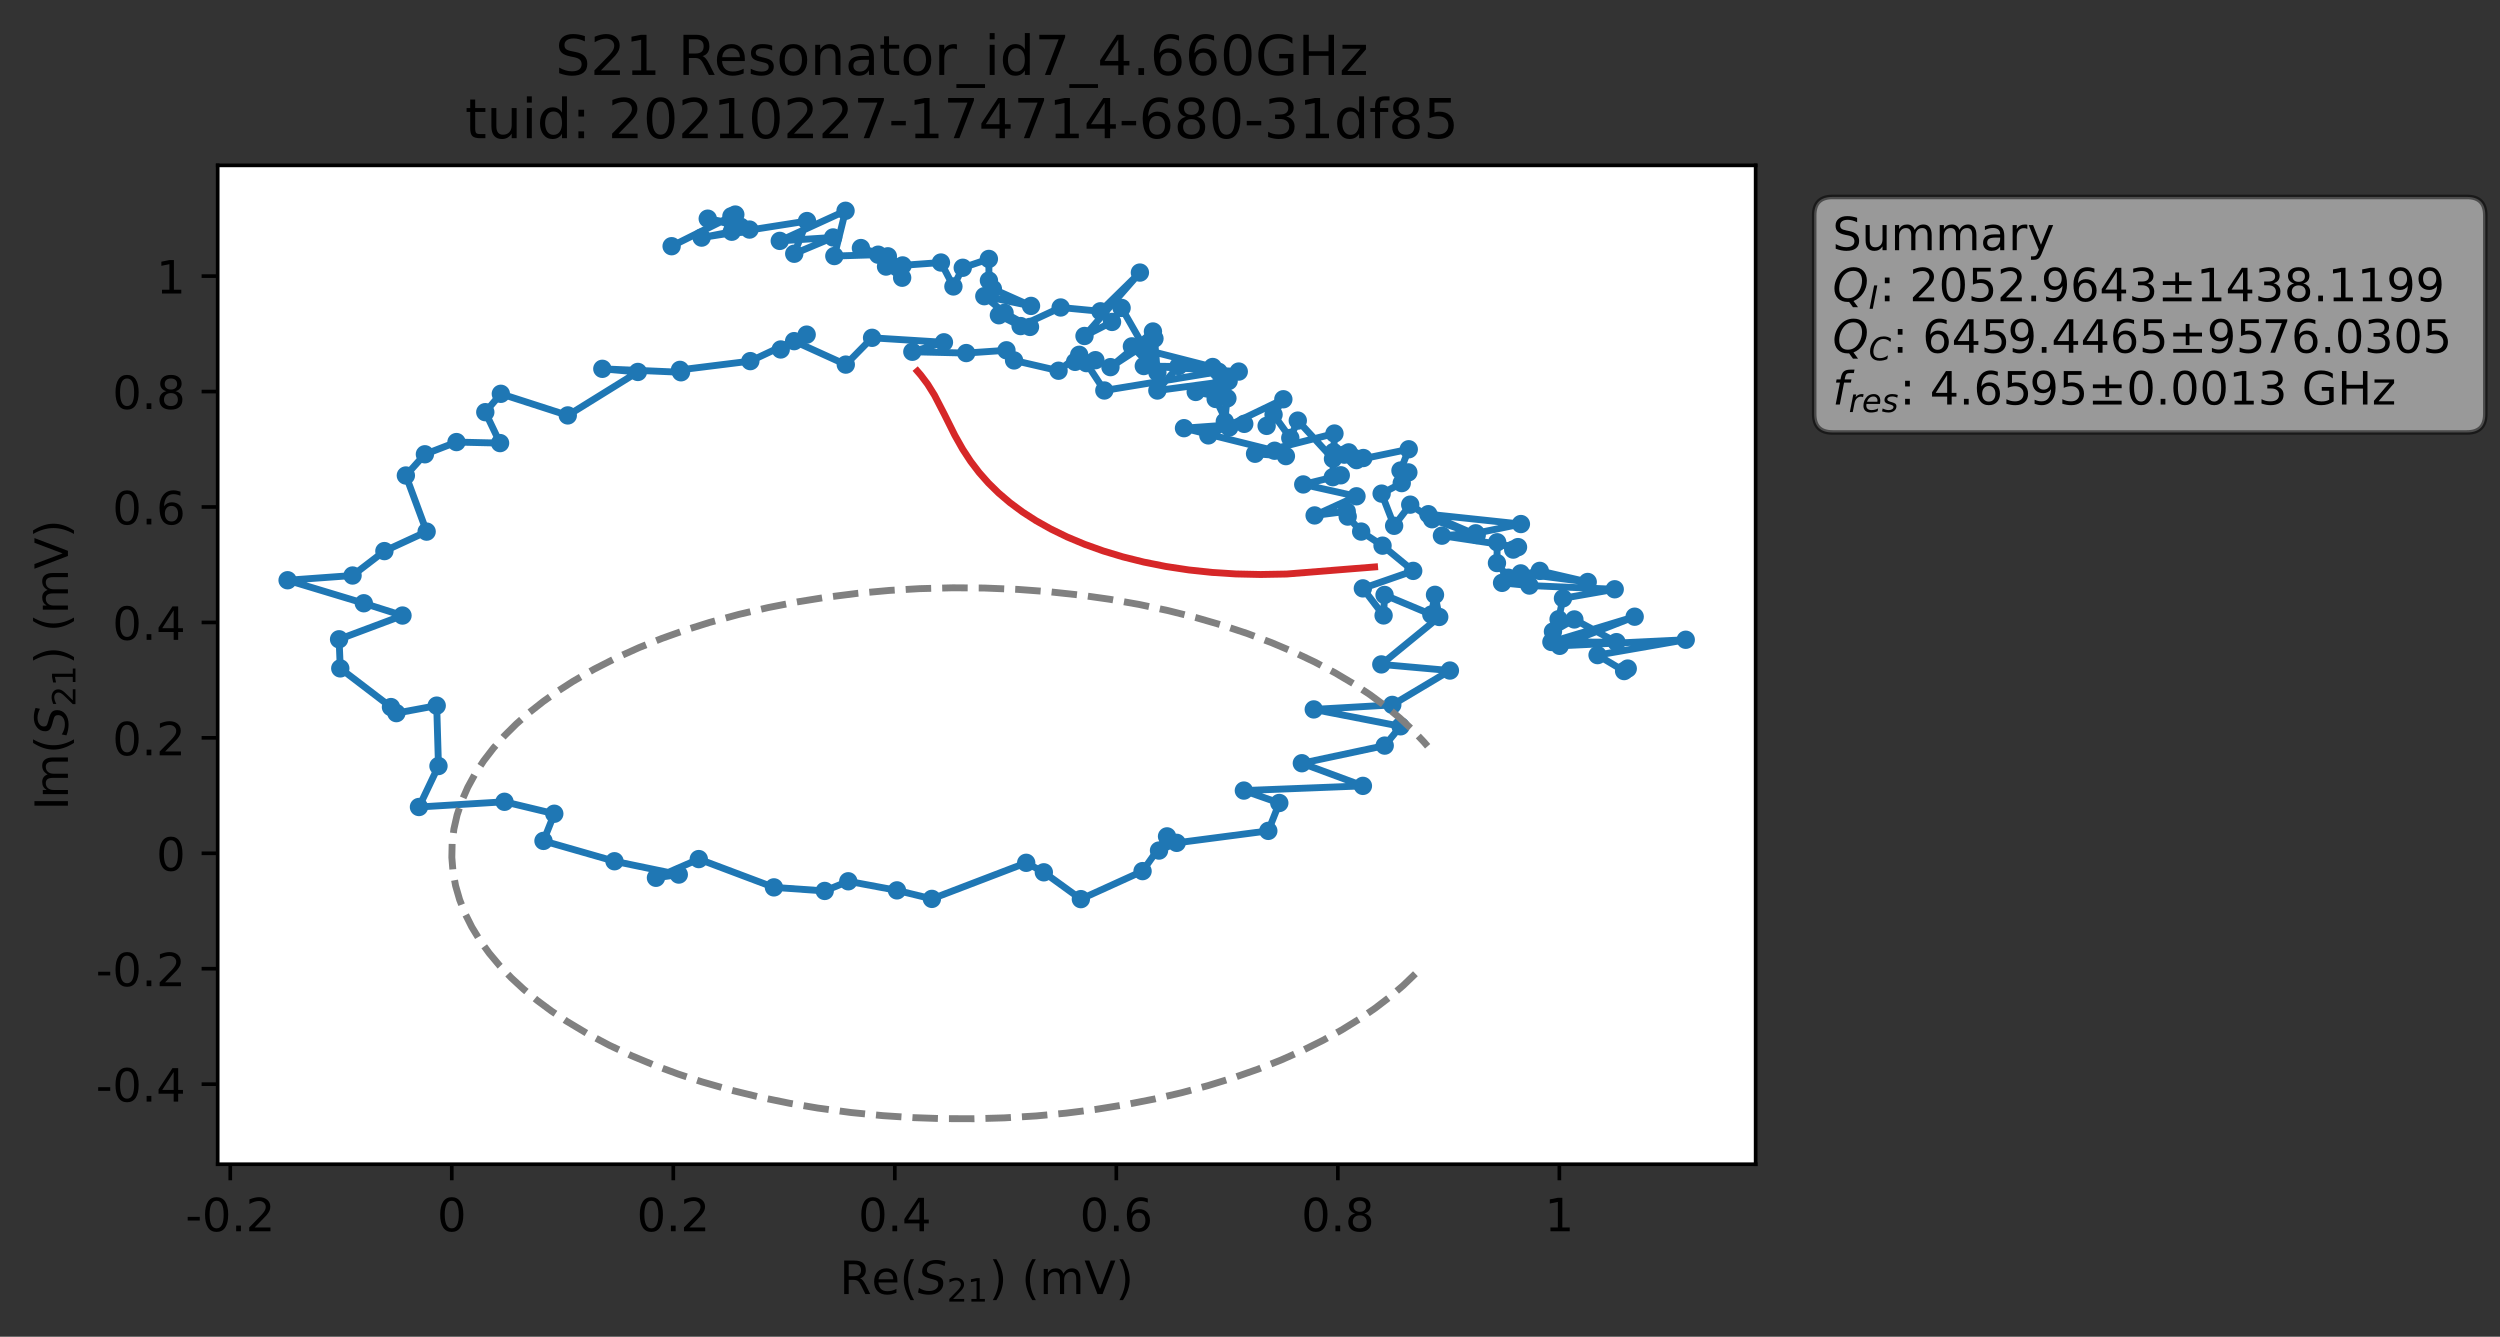 <?xml version="1.0" encoding="utf-8" standalone="no"?>
<!DOCTYPE svg PUBLIC "-//W3C//DTD SVG 1.1//EN"
  "http://www.w3.org/Graphics/SVG/1.1/DTD/svg11.dtd">
<!-- Created with matplotlib (https://matplotlib.org/) -->
<svg height="290.996pt" version="1.1" viewBox="0 0 544.229 290.996" width="544.229pt" xmlns="http://www.w3.org/2000/svg" xmlns:xlink="http://www.w3.org/1999/xlink">
 <rect x="0" y="0" width="544.229" height="290.996" fill="#333333" stroke="none"/>
 <defs>
  <style type="text/css">*{stroke-linecap:butt;stroke-linejoin:round;}</style>
 </defs>
 <g id="figure_1">
  <g id="patch_1">
   <path d="M 0 290.996 
L 544.229 290.996 
L 544.229 0 
L 0 0 
z
" style="fill:none;"/>
  </g>
  <g id="axes_1">
   <g id="patch_2">
    <path d="M 47.389 253.44 
L 382.189 253.44 
L 382.189 36 
L 47.389 36 
z
" style="fill:#ffffff;"/>
   </g>
   <g id="matplotlib.axis_1">
    <g id="xtick_1">
     <g id="line2d_1">
      <defs>
       <path d="M 0 0 
L 0 3.5 
" id="m0415487a5f" style="stroke:#000000;stroke-width:0.8;"/>
      </defs>
      <g>
       <use style="stroke:#000000;stroke-width:0.8;" x="50.125" xlink:href="#m0415487a5f" y="253.44"/>
      </g>
     </g>
     <g id="text_1">
      <!-- -0.2 -->
      <g transform="translate(40.37 268.038)scale(0.1 -0.1)">
       <defs>
        <path d="M 4.891 31.391 
L 31.203 31.391 
L 31.203 23.391 
L 4.891 23.391 
z
" id="DejaVuSans-45"/>
        <path d="M 31.781 66.406 
Q 24.172 66.406 20.328 58.906 
Q 16.5 51.422 16.5 36.375 
Q 16.5 21.391 20.328 13.891 
Q 24.172 6.391 31.781 6.391 
Q 39.453 6.391 43.281 13.891 
Q 47.125 21.391 47.125 36.375 
Q 47.125 51.422 43.281 58.906 
Q 39.453 66.406 31.781 66.406 
z
M 31.781 74.219 
Q 44.047 74.219 50.516 64.516 
Q 56.984 54.828 56.984 36.375 
Q 56.984 17.969 50.516 8.266 
Q 44.047 -1.422 31.781 -1.422 
Q 19.531 -1.422 13.062 8.266 
Q 6.594 17.969 6.594 36.375 
Q 6.594 54.828 13.062 64.516 
Q 19.531 74.219 31.781 74.219 
z
" id="DejaVuSans-48"/>
        <path d="M 10.688 12.406 
L 21 12.406 
L 21 0 
L 10.688 0 
z
" id="DejaVuSans-46"/>
        <path d="M 19.188 8.297 
L 53.609 8.297 
L 53.609 0 
L 7.328 0 
L 7.328 8.297 
Q 12.938 14.109 22.625 23.891 
Q 32.328 33.688 34.812 36.531 
Q 39.547 41.844 41.422 45.531 
Q 43.312 49.219 43.312 52.781 
Q 43.312 58.594 39.234 62.25 
Q 35.156 65.922 28.609 65.922 
Q 23.969 65.922 18.812 64.312 
Q 13.672 62.703 7.812 59.422 
L 7.812 69.391 
Q 13.766 71.781 18.938 73 
Q 24.125 74.219 28.422 74.219 
Q 39.75 74.219 46.484 68.547 
Q 53.219 62.891 53.219 53.422 
Q 53.219 48.922 51.531 44.891 
Q 49.859 40.875 45.406 35.406 
Q 44.188 33.984 37.641 27.219 
Q 31.109 20.453 19.188 8.297 
z
" id="DejaVuSans-50"/>
       </defs>
       <use xlink:href="#DejaVuSans-45"/>
       <use x="36.084" xlink:href="#DejaVuSans-48"/>
       <use x="99.707" xlink:href="#DejaVuSans-46"/>
       <use x="131.494" xlink:href="#DejaVuSans-50"/>
      </g>
     </g>
    </g>
    <g id="xtick_2">
     <g id="line2d_2">
      <g>
       <use style="stroke:#000000;stroke-width:0.8;" x="98.348" xlink:href="#m0415487a5f" y="253.44"/>
      </g>
     </g>
     <g id="text_2">
      <!-- 0 -->
      <g transform="translate(95.166 268.038)scale(0.1 -0.1)">
       <use xlink:href="#DejaVuSans-48"/>
      </g>
     </g>
    </g>
    <g id="xtick_3">
     <g id="line2d_3">
      <g>
       <use style="stroke:#000000;stroke-width:0.8;" x="146.57" xlink:href="#m0415487a5f" y="253.44"/>
      </g>
     </g>
     <g id="text_3">
      <!-- 0.2 -->
      <g transform="translate(138.618 268.038)scale(0.1 -0.1)">
       <use xlink:href="#DejaVuSans-48"/>
       <use x="63.623" xlink:href="#DejaVuSans-46"/>
       <use x="95.41" xlink:href="#DejaVuSans-50"/>
      </g>
     </g>
    </g>
    <g id="xtick_4">
     <g id="line2d_4">
      <g>
       <use style="stroke:#000000;stroke-width:0.8;" x="194.793" xlink:href="#m0415487a5f" y="253.44"/>
      </g>
     </g>
     <g id="text_4">
      <!-- 0.4 -->
      <g transform="translate(186.841 268.038)scale(0.1 -0.1)">
       <defs>
        <path d="M 37.797 64.312 
L 12.891 25.391 
L 37.797 25.391 
z
M 35.203 72.906 
L 47.609 72.906 
L 47.609 25.391 
L 58.016 25.391 
L 58.016 17.188 
L 47.609 17.188 
L 47.609 0 
L 37.797 0 
L 37.797 17.188 
L 4.891 17.188 
L 4.891 26.703 
z
" id="DejaVuSans-52"/>
       </defs>
       <use xlink:href="#DejaVuSans-48"/>
       <use x="63.623" xlink:href="#DejaVuSans-46"/>
       <use x="95.41" xlink:href="#DejaVuSans-52"/>
      </g>
     </g>
    </g>
    <g id="xtick_5">
     <g id="line2d_5">
      <g>
       <use style="stroke:#000000;stroke-width:0.8;" x="243.015" xlink:href="#m0415487a5f" y="253.44"/>
      </g>
     </g>
     <g id="text_5">
      <!-- 0.6 -->
      <g transform="translate(235.063 268.038)scale(0.1 -0.1)">
       <defs>
        <path d="M 33.016 40.375 
Q 26.375 40.375 22.484 35.828 
Q 18.609 31.297 18.609 23.391 
Q 18.609 15.531 22.484 10.953 
Q 26.375 6.391 33.016 6.391 
Q 39.656 6.391 43.531 10.953 
Q 47.406 15.531 47.406 23.391 
Q 47.406 31.297 43.531 35.828 
Q 39.656 40.375 33.016 40.375 
z
M 52.594 71.297 
L 52.594 62.312 
Q 48.875 64.062 45.094 64.984 
Q 41.312 65.922 37.594 65.922 
Q 27.828 65.922 22.672 59.328 
Q 17.531 52.734 16.797 39.406 
Q 19.672 43.656 24.016 45.922 
Q 28.375 48.188 33.594 48.188 
Q 44.578 48.188 50.953 41.516 
Q 57.328 34.859 57.328 23.391 
Q 57.328 12.156 50.688 5.359 
Q 44.047 -1.422 33.016 -1.422 
Q 20.359 -1.422 13.672 8.266 
Q 6.984 17.969 6.984 36.375 
Q 6.984 53.656 15.188 63.938 
Q 23.391 74.219 37.203 74.219 
Q 40.922 74.219 44.703 73.484 
Q 48.484 72.75 52.594 71.297 
z
" id="DejaVuSans-54"/>
       </defs>
       <use xlink:href="#DejaVuSans-48"/>
       <use x="63.623" xlink:href="#DejaVuSans-46"/>
       <use x="95.41" xlink:href="#DejaVuSans-54"/>
      </g>
     </g>
    </g>
    <g id="xtick_6">
     <g id="line2d_6">
      <g>
       <use style="stroke:#000000;stroke-width:0.8;" x="291.238" xlink:href="#m0415487a5f" y="253.44"/>
      </g>
     </g>
     <g id="text_6">
      <!-- 0.8 -->
      <g transform="translate(283.286 268.038)scale(0.1 -0.1)">
       <defs>
        <path d="M 31.781 34.625 
Q 24.75 34.625 20.719 30.859 
Q 16.703 27.094 16.703 20.516 
Q 16.703 13.922 20.719 10.156 
Q 24.75 6.391 31.781 6.391 
Q 38.812 6.391 42.859 10.172 
Q 46.922 13.969 46.922 20.516 
Q 46.922 27.094 42.891 30.859 
Q 38.875 34.625 31.781 34.625 
z
M 21.922 38.812 
Q 15.578 40.375 12.031 44.719 
Q 8.5 49.078 8.5 55.328 
Q 8.5 64.062 14.719 69.141 
Q 20.953 74.219 31.781 74.219 
Q 42.672 74.219 48.875 69.141 
Q 55.078 64.062 55.078 55.328 
Q 55.078 49.078 51.531 44.719 
Q 48 40.375 41.703 38.812 
Q 48.828 37.156 52.797 32.312 
Q 56.781 27.484 56.781 20.516 
Q 56.781 9.906 50.312 4.234 
Q 43.844 -1.422 31.781 -1.422 
Q 19.734 -1.422 13.25 4.234 
Q 6.781 9.906 6.781 20.516 
Q 6.781 27.484 10.781 32.312 
Q 14.797 37.156 21.922 38.812 
z
M 18.312 54.391 
Q 18.312 48.734 21.844 45.562 
Q 25.391 42.391 31.781 42.391 
Q 38.141 42.391 41.719 45.562 
Q 45.312 48.734 45.312 54.391 
Q 45.312 60.062 41.719 63.234 
Q 38.141 66.406 31.781 66.406 
Q 25.391 66.406 21.844 63.234 
Q 18.312 60.062 18.312 54.391 
z
" id="DejaVuSans-56"/>
       </defs>
       <use xlink:href="#DejaVuSans-48"/>
       <use x="63.623" xlink:href="#DejaVuSans-46"/>
       <use x="95.41" xlink:href="#DejaVuSans-56"/>
      </g>
     </g>
    </g>
    <g id="xtick_7">
     <g id="line2d_7">
      <g>
       <use style="stroke:#000000;stroke-width:0.8;" x="339.46" xlink:href="#m0415487a5f" y="253.44"/>
      </g>
     </g>
     <g id="text_7">
      <!-- 1 -->
      <g transform="translate(336.279 268.038)scale(0.1 -0.1)">
       <defs>
        <path d="M 12.406 8.297 
L 28.516 8.297 
L 28.516 63.922 
L 10.984 60.406 
L 10.984 69.391 
L 28.422 72.906 
L 38.281 72.906 
L 38.281 8.297 
L 54.391 8.297 
L 54.391 0 
L 12.406 0 
z
" id="DejaVuSans-49"/>
       </defs>
       <use xlink:href="#DejaVuSans-49"/>
      </g>
     </g>
    </g>
    <g id="text_8">
     <!-- Re$(S_{21})$ (mV) -->
     <g transform="translate(182.789 281.717)scale(0.1 -0.1)">
      <defs>
       <path d="M 44.391 34.188 
Q 47.562 33.109 50.562 29.594 
Q 53.562 26.078 56.594 19.922 
L 66.609 0 
L 56 0 
L 46.688 18.703 
Q 43.062 26.031 39.672 28.422 
Q 36.281 30.812 30.422 30.812 
L 19.672 30.812 
L 19.672 0 
L 9.812 0 
L 9.812 72.906 
L 32.078 72.906 
Q 44.578 72.906 50.734 67.672 
Q 56.891 62.453 56.891 51.906 
Q 56.891 45.016 53.688 40.469 
Q 50.484 35.938 44.391 34.188 
z
M 19.672 64.797 
L 19.672 38.922 
L 32.078 38.922 
Q 39.203 38.922 42.844 42.219 
Q 46.484 45.516 46.484 51.906 
Q 46.484 58.297 42.844 61.547 
Q 39.203 64.797 32.078 64.797 
z
" id="DejaVuSans-82"/>
       <path d="M 56.203 29.594 
L 56.203 25.203 
L 14.891 25.203 
Q 15.484 15.922 20.484 11.062 
Q 25.484 6.203 34.422 6.203 
Q 39.594 6.203 44.453 7.469 
Q 49.312 8.734 54.109 11.281 
L 54.109 2.781 
Q 49.266 0.734 44.188 -0.344 
Q 39.109 -1.422 33.891 -1.422 
Q 20.797 -1.422 13.156 6.188 
Q 5.516 13.812 5.516 26.812 
Q 5.516 40.234 12.766 48.109 
Q 20.016 56 32.328 56 
Q 43.359 56 49.781 48.891 
Q 56.203 41.797 56.203 29.594 
z
M 47.219 32.234 
Q 47.125 39.594 43.094 43.984 
Q 39.062 48.391 32.422 48.391 
Q 24.906 48.391 20.391 44.141 
Q 15.875 39.891 15.188 32.172 
z
" id="DejaVuSans-101"/>
       <path d="M 31 75.875 
Q 24.469 64.656 21.281 53.656 
Q 18.109 42.672 18.109 31.391 
Q 18.109 20.125 21.312 9.062 
Q 24.516 -2 31 -13.188 
L 23.188 -13.188 
Q 15.875 -1.703 12.234 9.375 
Q 8.594 20.453 8.594 31.391 
Q 8.594 42.281 12.203 53.312 
Q 15.828 64.359 23.188 75.875 
z
" id="DejaVuSans-40"/>
       <path d="M 60.297 70.516 
L 58.406 60.891 
Q 53.469 63.531 48.609 64.875 
Q 43.75 66.219 39.203 66.219 
Q 30.375 66.219 25.141 62.359 
Q 19.922 58.5 19.922 52.094 
Q 19.922 48.578 21.844 46.703 
Q 23.781 44.828 31.781 42.672 
L 37.703 41.219 
Q 47.703 38.625 51.609 34.641 
Q 55.516 30.672 55.516 23.484 
Q 55.516 12.453 46.844 5.516 
Q 38.188 -1.422 24.031 -1.422 
Q 18.219 -1.422 12.359 -0.266 
Q 6.5 0.875 0.594 3.219 
L 2.594 13.375 
Q 8.016 10.016 13.453 8.297 
Q 18.891 6.594 24.312 6.594 
Q 33.547 6.594 39.109 10.688 
Q 44.672 14.797 44.672 21.391 
Q 44.672 25.781 42.453 28.047 
Q 40.234 30.328 32.906 32.172 
L 27 33.688 
Q 16.891 36.328 13.203 39.766 
Q 9.516 43.219 9.516 49.422 
Q 9.516 60.297 17.891 67.25 
Q 26.266 74.219 39.703 74.219 
Q 44.922 74.219 50.047 73.281 
Q 55.172 72.359 60.297 70.516 
z
" id="DejaVuSans-Oblique-83"/>
       <path d="M 8.016 75.875 
L 15.828 75.875 
Q 23.141 64.359 26.781 53.312 
Q 30.422 42.281 30.422 31.391 
Q 30.422 20.453 26.781 9.375 
Q 23.141 -1.703 15.828 -13.188 
L 8.016 -13.188 
Q 14.5 -2 17.703 9.062 
Q 20.906 20.125 20.906 31.391 
Q 20.906 42.672 17.703 53.656 
Q 14.5 64.656 8.016 75.875 
z
" id="DejaVuSans-41"/>
       <path id="DejaVuSans-32"/>
       <path d="M 52 44.188 
Q 55.375 50.25 60.062 53.125 
Q 64.75 56 71.094 56 
Q 79.641 56 84.281 50.016 
Q 88.922 44.047 88.922 33.016 
L 88.922 0 
L 79.891 0 
L 79.891 32.719 
Q 79.891 40.578 77.094 44.375 
Q 74.312 48.188 68.609 48.188 
Q 61.625 48.188 57.562 43.547 
Q 53.516 38.922 53.516 30.906 
L 53.516 0 
L 44.484 0 
L 44.484 32.719 
Q 44.484 40.625 41.703 44.406 
Q 38.922 48.188 33.109 48.188 
Q 26.219 48.188 22.156 43.531 
Q 18.109 38.875 18.109 30.906 
L 18.109 0 
L 9.078 0 
L 9.078 54.688 
L 18.109 54.688 
L 18.109 46.188 
Q 21.188 51.219 25.484 53.609 
Q 29.781 56 35.688 56 
Q 41.656 56 45.828 52.969 
Q 50 49.953 52 44.188 
z
" id="DejaVuSans-109"/>
       <path d="M 28.609 0 
L 0.781 72.906 
L 11.078 72.906 
L 34.188 11.531 
L 57.328 72.906 
L 67.578 72.906 
L 39.797 0 
z
" id="DejaVuSans-86"/>
      </defs>
      <use transform="translate(0 0.125)" xlink:href="#DejaVuSans-82"/>
      <use transform="translate(69.482 0.125)" xlink:href="#DejaVuSans-101"/>
      <use transform="translate(131.006 0.125)" xlink:href="#DejaVuSans-40"/>
      <use transform="translate(170.02 0.125)" xlink:href="#DejaVuSans-Oblique-83"/>
      <use transform="translate(233.496 -16.281)scale(0.7)" xlink:href="#DejaVuSans-50"/>
      <use transform="translate(278.032 -16.281)scale(0.7)" xlink:href="#DejaVuSans-49"/>
      <use transform="translate(325.303 0.125)" xlink:href="#DejaVuSans-41"/>
      <use transform="translate(364.316 0.125)" xlink:href="#DejaVuSans-32"/>
      <use transform="translate(396.104 0.125)" xlink:href="#DejaVuSans-40"/>
      <use transform="translate(435.117 0.125)" xlink:href="#DejaVuSans-109"/>
      <use transform="translate(532.529 0.125)" xlink:href="#DejaVuSans-86"/>
      <use transform="translate(600.938 0.125)" xlink:href="#DejaVuSans-41"/>
     </g>
    </g>
   </g>
   <g id="matplotlib.axis_2">
    <g id="ytick_1">
     <g id="line2d_8">
      <defs>
       <path d="M 0 0 
L -3.5 0 
" id="m1e5081cadb" style="stroke:#000000;stroke-width:0.8;"/>
      </defs>
      <g>
       <use style="stroke:#000000;stroke-width:0.8;" x="47.389" xlink:href="#m1e5081cadb" y="236.012"/>
      </g>
     </g>
     <g id="text_9">
      <!-- -0.4 -->
      <g transform="translate(20.878 239.811)scale(0.1 -0.1)">
       <use xlink:href="#DejaVuSans-45"/>
       <use x="36.084" xlink:href="#DejaVuSans-48"/>
       <use x="99.707" xlink:href="#DejaVuSans-46"/>
       <use x="131.494" xlink:href="#DejaVuSans-52"/>
      </g>
     </g>
    </g>
    <g id="ytick_2">
     <g id="line2d_9">
      <g>
       <use style="stroke:#000000;stroke-width:0.8;" x="47.389" xlink:href="#m1e5081cadb" y="210.883"/>
      </g>
     </g>
     <g id="text_10">
      <!-- -0.2 -->
      <g transform="translate(20.878 214.682)scale(0.1 -0.1)">
       <use xlink:href="#DejaVuSans-45"/>
       <use x="36.084" xlink:href="#DejaVuSans-48"/>
       <use x="99.707" xlink:href="#DejaVuSans-46"/>
       <use x="131.494" xlink:href="#DejaVuSans-50"/>
      </g>
     </g>
    </g>
    <g id="ytick_3">
     <g id="line2d_10">
      <g>
       <use style="stroke:#000000;stroke-width:0.8;" x="47.389" xlink:href="#m1e5081cadb" y="185.753"/>
      </g>
     </g>
     <g id="text_11">
      <!-- 0 -->
      <g transform="translate(34.027 189.553)scale(0.1 -0.1)">
       <use xlink:href="#DejaVuSans-48"/>
      </g>
     </g>
    </g>
    <g id="ytick_4">
     <g id="line2d_11">
      <g>
       <use style="stroke:#000000;stroke-width:0.8;" x="47.389" xlink:href="#m1e5081cadb" y="160.624"/>
      </g>
     </g>
     <g id="text_12">
      <!-- 0.2 -->
      <g transform="translate(24.486 164.423)scale(0.1 -0.1)">
       <use xlink:href="#DejaVuSans-48"/>
       <use x="63.623" xlink:href="#DejaVuSans-46"/>
       <use x="95.41" xlink:href="#DejaVuSans-50"/>
      </g>
     </g>
    </g>
    <g id="ytick_5">
     <g id="line2d_12">
      <g>
       <use style="stroke:#000000;stroke-width:0.8;" x="47.389" xlink:href="#m1e5081cadb" y="135.495"/>
      </g>
     </g>
     <g id="text_13">
      <!-- 0.4 -->
      <g transform="translate(24.486 139.294)scale(0.1 -0.1)">
       <use xlink:href="#DejaVuSans-48"/>
       <use x="63.623" xlink:href="#DejaVuSans-46"/>
       <use x="95.41" xlink:href="#DejaVuSans-52"/>
      </g>
     </g>
    </g>
    <g id="ytick_6">
     <g id="line2d_13">
      <g>
       <use style="stroke:#000000;stroke-width:0.8;" x="47.389" xlink:href="#m1e5081cadb" y="110.366"/>
      </g>
     </g>
     <g id="text_14">
      <!-- 0.6 -->
      <g transform="translate(24.486 114.165)scale(0.1 -0.1)">
       <use xlink:href="#DejaVuSans-48"/>
       <use x="63.623" xlink:href="#DejaVuSans-46"/>
       <use x="95.41" xlink:href="#DejaVuSans-54"/>
      </g>
     </g>
    </g>
    <g id="ytick_7">
     <g id="line2d_14">
      <g>
       <use style="stroke:#000000;stroke-width:0.8;" x="47.389" xlink:href="#m1e5081cadb" y="85.236"/>
      </g>
     </g>
     <g id="text_15">
      <!-- 0.8 -->
      <g transform="translate(24.486 89.036)scale(0.1 -0.1)">
       <use xlink:href="#DejaVuSans-48"/>
       <use x="63.623" xlink:href="#DejaVuSans-46"/>
       <use x="95.41" xlink:href="#DejaVuSans-56"/>
      </g>
     </g>
    </g>
    <g id="ytick_8">
     <g id="line2d_15">
      <g>
       <use style="stroke:#000000;stroke-width:0.8;" x="47.389" xlink:href="#m1e5081cadb" y="60.107"/>
      </g>
     </g>
     <g id="text_16">
      <!-- 1 -->
      <g transform="translate(34.027 63.906)scale(0.1 -0.1)">
       <use xlink:href="#DejaVuSans-49"/>
      </g>
     </g>
    </g>
    <g id="text_17">
     <!-- Im$(S_{21})$ (mV) -->
     <g transform="translate(14.798 176.37)rotate(-90)scale(0.1 -0.1)">
      <defs>
       <path d="M 9.812 72.906 
L 19.672 72.906 
L 19.672 0 
L 9.812 0 
z
" id="DejaVuSans-73"/>
      </defs>
      <use transform="translate(0 0.125)" xlink:href="#DejaVuSans-73"/>
      <use transform="translate(25.867 0.125)" xlink:href="#DejaVuSans-109"/>
      <use transform="translate(123.279 0.125)" xlink:href="#DejaVuSans-40"/>
      <use transform="translate(162.293 0.125)" xlink:href="#DejaVuSans-Oblique-83"/>
      <use transform="translate(225.77 -16.281)scale(0.7)" xlink:href="#DejaVuSans-50"/>
      <use transform="translate(270.306 -16.281)scale(0.7)" xlink:href="#DejaVuSans-49"/>
      <use transform="translate(317.576 0.125)" xlink:href="#DejaVuSans-41"/>
      <use transform="translate(356.59 0.125)" xlink:href="#DejaVuSans-32"/>
      <use transform="translate(388.377 0.125)" xlink:href="#DejaVuSans-40"/>
      <use transform="translate(427.391 0.125)" xlink:href="#DejaVuSans-109"/>
      <use transform="translate(524.803 0.125)" xlink:href="#DejaVuSans-86"/>
      <use transform="translate(593.211 0.125)" xlink:href="#DejaVuSans-41"/>
     </g>
    </g>
   </g>
   <g id="line2d_16">
    <path clip-path="url(#p83290ea47b)" d="M 354.347 145.543 
L 353.556 146.084 
L 347.775 142.611 
L 366.971 139.269 
L 339.539 140.593 
L 355.854 134.25 
L 337.727 139.75 
L 351.889 139.79 
L 342.723 134.849 
L 338.066 137.482 
L 339.289 134.804 
L 340.247 130.249 
L 351.509 128.28 
L 332.945 127.469 
L 326.987 126.884 
L 331.051 124.824 
L 345.633 126.693 
L 335.195 124.276 
L 328.335 125.767 
L 325.876 122.57 
L 325.923 118.044 
L 329.413 119.64 
L 330.459 119.103 
L 313.897 116.611 
L 321.248 116.098 
L 331.088 114.081 
L 310.943 111.937 
L 321.473 116.464 
L 311.752 113.034 
L 306.994 109.859 
L 303.489 114.461 
L 300.768 107.456 
L 305.147 105.166 
L 306.588 102.836 
L 304.873 102.433 
L 306.674 97.802 
L 295.303 100.162 
L 296.788 99.706 
L 294.846 99.707 
L 292.649 98.973 
L 293.602 98.478 
L 290.178 99.888 
L 282.519 91.562 
L 280.885 95.34 
L 277.243 90.258 
L 275.736 92.709 
L 279.374 86.915 
L 263.049 94.781 
L 266.632 91.757 
L 267.464 82.935 
L 251.949 85.013 
L 256.563 79.685 
L 265.268 80.926 
L 240.406 85.006 
L 236.504 79.048 
L 238.459 78.407 
L 234.038 78.773 
L 234.934 77.237 
L 230.436 80.703 
L 220.756 78.463 
L 219.094 76.256 
L 210.341 76.859 
L 198.609 76.576 
L 205.487 74.516 
L 189.843 73.538 
L 184.121 79.37 
L 172.873 74.265 
L 169.957 76.077 
L 175.605 72.844 
L 163.339 78.613 
L 148.026 80.519 
L 148.25 81.042 
L 131.123 80.289 
L 138.861 80.97 
L 123.601 90.433 
L 109.029 85.728 
L 105.645 89.727 
L 108.861 96.458 
L 99.375 96.236 
L 92.497 98.893 
L 88.352 103.513 
L 92.875 115.729 
L 83.68 119.969 
L 76.75 125.284 
L 62.607 126.315 
L 79.201 131.325 
L 87.618 133.998 
L 73.815 139.169 
L 74.076 145.501 
L 85.11 153.924 
L 86.291 155.241 
L 95.066 153.611 
L 95.452 166.757 
L 91.205 175.678 
L 109.821 174.542 
L 120.664 177.145 
L 118.312 183.056 
L 133.767 187.486 
L 147.766 190.386 
L 142.796 191.087 
L 152.121 187.015 
L 168.479 193.175 
L 179.532 193.95 
L 184.661 191.848 
L 195.26 193.828 
L 202.865 195.68 
L 223.396 187.827 
L 227.235 189.895 
L 235.297 195.733 
L 248.727 189.634 
L 254.054 182.075 
L 252.306 185.16 
L 256.156 183.482 
L 276.101 180.873 
L 278.492 174.805 
L 270.781 172.101 
L 296.693 171.078 
L 283.402 166.149 
L 301.44 162.31 
L 304.893 158.11 
L 285.997 154.434 
L 303.087 153.452 
L 315.631 145.971 
L 300.701 144.637 
L 313.31 134.308 
L 312.387 129.49 
L 311.588 133.782 
L 301.406 129.518 
L 301.197 133.976 
L 296.683 128.084 
L 307.644 124.277 
L 300.967 118.785 
L 296.316 115.721 
L 293.383 112.451 
L 293.168 111.314 
L 286.181 112.205 
L 295.296 108.04 
L 283.706 105.46 
L 291.875 103.467 
L 290.144 103.881 
L 290.502 94.377 
L 273.215 98.778 
L 279.932 99.291 
L 277.47 98.121 
L 257.746 93.21 
L 270.867 92.27 
L 267.607 93.044 
L 264.642 86.852 
L 267.196 86.706 
L 260.299 85.325 
L 265.074 84.293 
L 269.667 80.886 
L 248.995 79.683 
L 263.989 79.894 
L 246.405 75.401 
L 251.949 81.061 
L 251.315 73.696 
L 241.738 79.923 
L 250.985 72.165 
L 250.324 77.792 
L 244.161 67.033 
L 242.081 70.081 
L 236.085 73.141 
L 248.147 59.336 
L 239.55 67.766 
L 230.895 66.937 
L 222.178 70.983 
L 217.452 68.628 
L 224.22 71.169 
L 218.685 68.102 
L 214.277 64.478 
L 224.446 66.593 
L 216.142 62.886 
L 215.282 61.073 
L 215.27 56.367 
L 209.582 58.291 
L 207.551 62.359 
L 204.835 57.149 
L 192.882 58.026 
L 196.391 60.46 
L 196.49 57.78 
L 193.279 55.799 
L 187.414 53.999 
L 191.171 55.445 
L 181.627 55.738 
L 184.069 45.884 
L 169.75 52.439 
L 181.353 51.691 
L 172.899 55.238 
L 175.676 48.12 
L 152.735 51.725 
L 159.3 50.446 
L 159.478 48.646 
L 154.069 47.603 
L 161.232 49.366 
L 160.073 46.707 
L 146.206 53.596 
L 159.221 47.081 
L 163.162 49.974 
L 163.162 49.974 
" style="fill:none;stroke:#1f77b4;stroke-linecap:square;stroke-width:1.5;"/>
    <defs>
     <path d="M 0 1.5 
C 0.398 1.5 0.779 1.342 1.061 1.061 
C 1.342 0.779 1.5 0.398 1.5 0 
C 1.5 -0.398 1.342 -0.779 1.061 -1.061 
C 0.779 -1.342 0.398 -1.5 0 -1.5 
C -0.398 -1.5 -0.779 -1.342 -1.061 -1.061 
C -1.342 -0.779 -1.5 -0.398 -1.5 0 
C -1.5 0.398 -1.342 0.779 -1.061 1.061 
C -0.779 1.342 -0.398 1.5 0 1.5 
z
" id="m3795be5e85" style="stroke:#1f77b4;"/>
    </defs>
    <g clip-path="url(#p83290ea47b)">
     <use style="fill:#1f77b4;stroke:#1f77b4;" x="354.347" xlink:href="#m3795be5e85" y="145.543"/>
     <use style="fill:#1f77b4;stroke:#1f77b4;" x="353.556" xlink:href="#m3795be5e85" y="146.084"/>
     <use style="fill:#1f77b4;stroke:#1f77b4;" x="347.775" xlink:href="#m3795be5e85" y="142.611"/>
     <use style="fill:#1f77b4;stroke:#1f77b4;" x="366.971" xlink:href="#m3795be5e85" y="139.269"/>
     <use style="fill:#1f77b4;stroke:#1f77b4;" x="339.539" xlink:href="#m3795be5e85" y="140.593"/>
     <use style="fill:#1f77b4;stroke:#1f77b4;" x="355.854" xlink:href="#m3795be5e85" y="134.25"/>
     <use style="fill:#1f77b4;stroke:#1f77b4;" x="337.727" xlink:href="#m3795be5e85" y="139.75"/>
     <use style="fill:#1f77b4;stroke:#1f77b4;" x="351.889" xlink:href="#m3795be5e85" y="139.79"/>
     <use style="fill:#1f77b4;stroke:#1f77b4;" x="342.723" xlink:href="#m3795be5e85" y="134.849"/>
     <use style="fill:#1f77b4;stroke:#1f77b4;" x="338.066" xlink:href="#m3795be5e85" y="137.482"/>
     <use style="fill:#1f77b4;stroke:#1f77b4;" x="339.289" xlink:href="#m3795be5e85" y="134.804"/>
     <use style="fill:#1f77b4;stroke:#1f77b4;" x="340.247" xlink:href="#m3795be5e85" y="130.249"/>
     <use style="fill:#1f77b4;stroke:#1f77b4;" x="351.509" xlink:href="#m3795be5e85" y="128.28"/>
     <use style="fill:#1f77b4;stroke:#1f77b4;" x="332.945" xlink:href="#m3795be5e85" y="127.469"/>
     <use style="fill:#1f77b4;stroke:#1f77b4;" x="326.987" xlink:href="#m3795be5e85" y="126.884"/>
     <use style="fill:#1f77b4;stroke:#1f77b4;" x="331.051" xlink:href="#m3795be5e85" y="124.824"/>
     <use style="fill:#1f77b4;stroke:#1f77b4;" x="345.633" xlink:href="#m3795be5e85" y="126.693"/>
     <use style="fill:#1f77b4;stroke:#1f77b4;" x="335.195" xlink:href="#m3795be5e85" y="124.276"/>
     <use style="fill:#1f77b4;stroke:#1f77b4;" x="328.335" xlink:href="#m3795be5e85" y="125.767"/>
     <use style="fill:#1f77b4;stroke:#1f77b4;" x="325.876" xlink:href="#m3795be5e85" y="122.57"/>
     <use style="fill:#1f77b4;stroke:#1f77b4;" x="325.923" xlink:href="#m3795be5e85" y="118.044"/>
     <use style="fill:#1f77b4;stroke:#1f77b4;" x="329.413" xlink:href="#m3795be5e85" y="119.64"/>
     <use style="fill:#1f77b4;stroke:#1f77b4;" x="330.459" xlink:href="#m3795be5e85" y="119.103"/>
     <use style="fill:#1f77b4;stroke:#1f77b4;" x="313.897" xlink:href="#m3795be5e85" y="116.611"/>
     <use style="fill:#1f77b4;stroke:#1f77b4;" x="321.248" xlink:href="#m3795be5e85" y="116.098"/>
     <use style="fill:#1f77b4;stroke:#1f77b4;" x="331.088" xlink:href="#m3795be5e85" y="114.081"/>
     <use style="fill:#1f77b4;stroke:#1f77b4;" x="310.943" xlink:href="#m3795be5e85" y="111.937"/>
     <use style="fill:#1f77b4;stroke:#1f77b4;" x="321.473" xlink:href="#m3795be5e85" y="116.464"/>
     <use style="fill:#1f77b4;stroke:#1f77b4;" x="311.752" xlink:href="#m3795be5e85" y="113.034"/>
     <use style="fill:#1f77b4;stroke:#1f77b4;" x="306.994" xlink:href="#m3795be5e85" y="109.859"/>
     <use style="fill:#1f77b4;stroke:#1f77b4;" x="303.489" xlink:href="#m3795be5e85" y="114.461"/>
     <use style="fill:#1f77b4;stroke:#1f77b4;" x="300.768" xlink:href="#m3795be5e85" y="107.456"/>
     <use style="fill:#1f77b4;stroke:#1f77b4;" x="305.147" xlink:href="#m3795be5e85" y="105.166"/>
     <use style="fill:#1f77b4;stroke:#1f77b4;" x="306.588" xlink:href="#m3795be5e85" y="102.836"/>
     <use style="fill:#1f77b4;stroke:#1f77b4;" x="304.873" xlink:href="#m3795be5e85" y="102.433"/>
     <use style="fill:#1f77b4;stroke:#1f77b4;" x="306.674" xlink:href="#m3795be5e85" y="97.802"/>
     <use style="fill:#1f77b4;stroke:#1f77b4;" x="295.303" xlink:href="#m3795be5e85" y="100.162"/>
     <use style="fill:#1f77b4;stroke:#1f77b4;" x="296.788" xlink:href="#m3795be5e85" y="99.706"/>
     <use style="fill:#1f77b4;stroke:#1f77b4;" x="294.846" xlink:href="#m3795be5e85" y="99.707"/>
     <use style="fill:#1f77b4;stroke:#1f77b4;" x="292.649" xlink:href="#m3795be5e85" y="98.973"/>
     <use style="fill:#1f77b4;stroke:#1f77b4;" x="293.602" xlink:href="#m3795be5e85" y="98.478"/>
     <use style="fill:#1f77b4;stroke:#1f77b4;" x="290.178" xlink:href="#m3795be5e85" y="99.888"/>
     <use style="fill:#1f77b4;stroke:#1f77b4;" x="282.519" xlink:href="#m3795be5e85" y="91.562"/>
     <use style="fill:#1f77b4;stroke:#1f77b4;" x="280.885" xlink:href="#m3795be5e85" y="95.34"/>
     <use style="fill:#1f77b4;stroke:#1f77b4;" x="277.243" xlink:href="#m3795be5e85" y="90.258"/>
     <use style="fill:#1f77b4;stroke:#1f77b4;" x="275.736" xlink:href="#m3795be5e85" y="92.709"/>
     <use style="fill:#1f77b4;stroke:#1f77b4;" x="279.374" xlink:href="#m3795be5e85" y="86.915"/>
     <use style="fill:#1f77b4;stroke:#1f77b4;" x="263.049" xlink:href="#m3795be5e85" y="94.781"/>
     <use style="fill:#1f77b4;stroke:#1f77b4;" x="266.632" xlink:href="#m3795be5e85" y="91.757"/>
     <use style="fill:#1f77b4;stroke:#1f77b4;" x="267.464" xlink:href="#m3795be5e85" y="82.935"/>
     <use style="fill:#1f77b4;stroke:#1f77b4;" x="251.949" xlink:href="#m3795be5e85" y="85.013"/>
     <use style="fill:#1f77b4;stroke:#1f77b4;" x="256.563" xlink:href="#m3795be5e85" y="79.685"/>
     <use style="fill:#1f77b4;stroke:#1f77b4;" x="265.268" xlink:href="#m3795be5e85" y="80.926"/>
     <use style="fill:#1f77b4;stroke:#1f77b4;" x="240.406" xlink:href="#m3795be5e85" y="85.006"/>
     <use style="fill:#1f77b4;stroke:#1f77b4;" x="236.504" xlink:href="#m3795be5e85" y="79.048"/>
     <use style="fill:#1f77b4;stroke:#1f77b4;" x="238.459" xlink:href="#m3795be5e85" y="78.407"/>
     <use style="fill:#1f77b4;stroke:#1f77b4;" x="234.038" xlink:href="#m3795be5e85" y="78.773"/>
     <use style="fill:#1f77b4;stroke:#1f77b4;" x="234.934" xlink:href="#m3795be5e85" y="77.237"/>
     <use style="fill:#1f77b4;stroke:#1f77b4;" x="230.436" xlink:href="#m3795be5e85" y="80.703"/>
     <use style="fill:#1f77b4;stroke:#1f77b4;" x="220.756" xlink:href="#m3795be5e85" y="78.463"/>
     <use style="fill:#1f77b4;stroke:#1f77b4;" x="219.094" xlink:href="#m3795be5e85" y="76.256"/>
     <use style="fill:#1f77b4;stroke:#1f77b4;" x="210.341" xlink:href="#m3795be5e85" y="76.859"/>
     <use style="fill:#1f77b4;stroke:#1f77b4;" x="198.609" xlink:href="#m3795be5e85" y="76.576"/>
     <use style="fill:#1f77b4;stroke:#1f77b4;" x="205.487" xlink:href="#m3795be5e85" y="74.516"/>
     <use style="fill:#1f77b4;stroke:#1f77b4;" x="189.843" xlink:href="#m3795be5e85" y="73.538"/>
     <use style="fill:#1f77b4;stroke:#1f77b4;" x="184.121" xlink:href="#m3795be5e85" y="79.37"/>
     <use style="fill:#1f77b4;stroke:#1f77b4;" x="172.873" xlink:href="#m3795be5e85" y="74.265"/>
     <use style="fill:#1f77b4;stroke:#1f77b4;" x="169.957" xlink:href="#m3795be5e85" y="76.077"/>
     <use style="fill:#1f77b4;stroke:#1f77b4;" x="175.605" xlink:href="#m3795be5e85" y="72.844"/>
     <use style="fill:#1f77b4;stroke:#1f77b4;" x="163.339" xlink:href="#m3795be5e85" y="78.613"/>
     <use style="fill:#1f77b4;stroke:#1f77b4;" x="148.026" xlink:href="#m3795be5e85" y="80.519"/>
     <use style="fill:#1f77b4;stroke:#1f77b4;" x="148.25" xlink:href="#m3795be5e85" y="81.042"/>
     <use style="fill:#1f77b4;stroke:#1f77b4;" x="131.123" xlink:href="#m3795be5e85" y="80.289"/>
     <use style="fill:#1f77b4;stroke:#1f77b4;" x="138.861" xlink:href="#m3795be5e85" y="80.97"/>
     <use style="fill:#1f77b4;stroke:#1f77b4;" x="123.601" xlink:href="#m3795be5e85" y="90.433"/>
     <use style="fill:#1f77b4;stroke:#1f77b4;" x="109.029" xlink:href="#m3795be5e85" y="85.728"/>
     <use style="fill:#1f77b4;stroke:#1f77b4;" x="105.645" xlink:href="#m3795be5e85" y="89.727"/>
     <use style="fill:#1f77b4;stroke:#1f77b4;" x="108.861" xlink:href="#m3795be5e85" y="96.458"/>
     <use style="fill:#1f77b4;stroke:#1f77b4;" x="99.375" xlink:href="#m3795be5e85" y="96.236"/>
     <use style="fill:#1f77b4;stroke:#1f77b4;" x="92.497" xlink:href="#m3795be5e85" y="98.893"/>
     <use style="fill:#1f77b4;stroke:#1f77b4;" x="88.352" xlink:href="#m3795be5e85" y="103.513"/>
     <use style="fill:#1f77b4;stroke:#1f77b4;" x="92.875" xlink:href="#m3795be5e85" y="115.729"/>
     <use style="fill:#1f77b4;stroke:#1f77b4;" x="83.68" xlink:href="#m3795be5e85" y="119.969"/>
     <use style="fill:#1f77b4;stroke:#1f77b4;" x="76.75" xlink:href="#m3795be5e85" y="125.284"/>
     <use style="fill:#1f77b4;stroke:#1f77b4;" x="62.607" xlink:href="#m3795be5e85" y="126.315"/>
     <use style="fill:#1f77b4;stroke:#1f77b4;" x="79.201" xlink:href="#m3795be5e85" y="131.325"/>
     <use style="fill:#1f77b4;stroke:#1f77b4;" x="87.618" xlink:href="#m3795be5e85" y="133.998"/>
     <use style="fill:#1f77b4;stroke:#1f77b4;" x="73.815" xlink:href="#m3795be5e85" y="139.169"/>
     <use style="fill:#1f77b4;stroke:#1f77b4;" x="74.076" xlink:href="#m3795be5e85" y="145.501"/>
     <use style="fill:#1f77b4;stroke:#1f77b4;" x="85.11" xlink:href="#m3795be5e85" y="153.924"/>
     <use style="fill:#1f77b4;stroke:#1f77b4;" x="86.291" xlink:href="#m3795be5e85" y="155.241"/>
     <use style="fill:#1f77b4;stroke:#1f77b4;" x="95.066" xlink:href="#m3795be5e85" y="153.611"/>
     <use style="fill:#1f77b4;stroke:#1f77b4;" x="95.452" xlink:href="#m3795be5e85" y="166.757"/>
     <use style="fill:#1f77b4;stroke:#1f77b4;" x="91.205" xlink:href="#m3795be5e85" y="175.678"/>
     <use style="fill:#1f77b4;stroke:#1f77b4;" x="109.821" xlink:href="#m3795be5e85" y="174.542"/>
     <use style="fill:#1f77b4;stroke:#1f77b4;" x="120.664" xlink:href="#m3795be5e85" y="177.145"/>
     <use style="fill:#1f77b4;stroke:#1f77b4;" x="118.312" xlink:href="#m3795be5e85" y="183.056"/>
     <use style="fill:#1f77b4;stroke:#1f77b4;" x="133.767" xlink:href="#m3795be5e85" y="187.486"/>
     <use style="fill:#1f77b4;stroke:#1f77b4;" x="147.766" xlink:href="#m3795be5e85" y="190.386"/>
     <use style="fill:#1f77b4;stroke:#1f77b4;" x="142.796" xlink:href="#m3795be5e85" y="191.087"/>
     <use style="fill:#1f77b4;stroke:#1f77b4;" x="152.121" xlink:href="#m3795be5e85" y="187.015"/>
     <use style="fill:#1f77b4;stroke:#1f77b4;" x="168.479" xlink:href="#m3795be5e85" y="193.175"/>
     <use style="fill:#1f77b4;stroke:#1f77b4;" x="179.532" xlink:href="#m3795be5e85" y="193.95"/>
     <use style="fill:#1f77b4;stroke:#1f77b4;" x="184.661" xlink:href="#m3795be5e85" y="191.848"/>
     <use style="fill:#1f77b4;stroke:#1f77b4;" x="195.26" xlink:href="#m3795be5e85" y="193.828"/>
     <use style="fill:#1f77b4;stroke:#1f77b4;" x="202.865" xlink:href="#m3795be5e85" y="195.68"/>
     <use style="fill:#1f77b4;stroke:#1f77b4;" x="223.396" xlink:href="#m3795be5e85" y="187.827"/>
     <use style="fill:#1f77b4;stroke:#1f77b4;" x="227.235" xlink:href="#m3795be5e85" y="189.895"/>
     <use style="fill:#1f77b4;stroke:#1f77b4;" x="235.297" xlink:href="#m3795be5e85" y="195.733"/>
     <use style="fill:#1f77b4;stroke:#1f77b4;" x="248.727" xlink:href="#m3795be5e85" y="189.634"/>
     <use style="fill:#1f77b4;stroke:#1f77b4;" x="254.054" xlink:href="#m3795be5e85" y="182.075"/>
     <use style="fill:#1f77b4;stroke:#1f77b4;" x="252.306" xlink:href="#m3795be5e85" y="185.16"/>
     <use style="fill:#1f77b4;stroke:#1f77b4;" x="256.156" xlink:href="#m3795be5e85" y="183.482"/>
     <use style="fill:#1f77b4;stroke:#1f77b4;" x="276.101" xlink:href="#m3795be5e85" y="180.873"/>
     <use style="fill:#1f77b4;stroke:#1f77b4;" x="278.492" xlink:href="#m3795be5e85" y="174.805"/>
     <use style="fill:#1f77b4;stroke:#1f77b4;" x="270.781" xlink:href="#m3795be5e85" y="172.101"/>
     <use style="fill:#1f77b4;stroke:#1f77b4;" x="296.693" xlink:href="#m3795be5e85" y="171.078"/>
     <use style="fill:#1f77b4;stroke:#1f77b4;" x="283.402" xlink:href="#m3795be5e85" y="166.149"/>
     <use style="fill:#1f77b4;stroke:#1f77b4;" x="301.44" xlink:href="#m3795be5e85" y="162.31"/>
     <use style="fill:#1f77b4;stroke:#1f77b4;" x="304.893" xlink:href="#m3795be5e85" y="158.11"/>
     <use style="fill:#1f77b4;stroke:#1f77b4;" x="285.997" xlink:href="#m3795be5e85" y="154.434"/>
     <use style="fill:#1f77b4;stroke:#1f77b4;" x="303.087" xlink:href="#m3795be5e85" y="153.452"/>
     <use style="fill:#1f77b4;stroke:#1f77b4;" x="315.631" xlink:href="#m3795be5e85" y="145.971"/>
     <use style="fill:#1f77b4;stroke:#1f77b4;" x="300.701" xlink:href="#m3795be5e85" y="144.637"/>
     <use style="fill:#1f77b4;stroke:#1f77b4;" x="313.31" xlink:href="#m3795be5e85" y="134.308"/>
     <use style="fill:#1f77b4;stroke:#1f77b4;" x="312.387" xlink:href="#m3795be5e85" y="129.49"/>
     <use style="fill:#1f77b4;stroke:#1f77b4;" x="311.588" xlink:href="#m3795be5e85" y="133.782"/>
     <use style="fill:#1f77b4;stroke:#1f77b4;" x="301.406" xlink:href="#m3795be5e85" y="129.518"/>
     <use style="fill:#1f77b4;stroke:#1f77b4;" x="301.197" xlink:href="#m3795be5e85" y="133.976"/>
     <use style="fill:#1f77b4;stroke:#1f77b4;" x="296.683" xlink:href="#m3795be5e85" y="128.084"/>
     <use style="fill:#1f77b4;stroke:#1f77b4;" x="307.644" xlink:href="#m3795be5e85" y="124.277"/>
     <use style="fill:#1f77b4;stroke:#1f77b4;" x="300.967" xlink:href="#m3795be5e85" y="118.785"/>
     <use style="fill:#1f77b4;stroke:#1f77b4;" x="296.316" xlink:href="#m3795be5e85" y="115.721"/>
     <use style="fill:#1f77b4;stroke:#1f77b4;" x="293.383" xlink:href="#m3795be5e85" y="112.451"/>
     <use style="fill:#1f77b4;stroke:#1f77b4;" x="293.168" xlink:href="#m3795be5e85" y="111.314"/>
     <use style="fill:#1f77b4;stroke:#1f77b4;" x="286.181" xlink:href="#m3795be5e85" y="112.205"/>
     <use style="fill:#1f77b4;stroke:#1f77b4;" x="295.296" xlink:href="#m3795be5e85" y="108.04"/>
     <use style="fill:#1f77b4;stroke:#1f77b4;" x="283.706" xlink:href="#m3795be5e85" y="105.46"/>
     <use style="fill:#1f77b4;stroke:#1f77b4;" x="291.875" xlink:href="#m3795be5e85" y="103.467"/>
     <use style="fill:#1f77b4;stroke:#1f77b4;" x="290.144" xlink:href="#m3795be5e85" y="103.881"/>
     <use style="fill:#1f77b4;stroke:#1f77b4;" x="290.298" xlink:href="#m3795be5e85" y="98.401"/>
     <use style="fill:#1f77b4;stroke:#1f77b4;" x="290.502" xlink:href="#m3795be5e85" y="94.377"/>
     <use style="fill:#1f77b4;stroke:#1f77b4;" x="273.215" xlink:href="#m3795be5e85" y="98.778"/>
     <use style="fill:#1f77b4;stroke:#1f77b4;" x="279.932" xlink:href="#m3795be5e85" y="99.291"/>
     <use style="fill:#1f77b4;stroke:#1f77b4;" x="277.47" xlink:href="#m3795be5e85" y="98.121"/>
     <use style="fill:#1f77b4;stroke:#1f77b4;" x="257.746" xlink:href="#m3795be5e85" y="93.21"/>
     <use style="fill:#1f77b4;stroke:#1f77b4;" x="270.867" xlink:href="#m3795be5e85" y="92.27"/>
     <use style="fill:#1f77b4;stroke:#1f77b4;" x="267.607" xlink:href="#m3795be5e85" y="93.044"/>
     <use style="fill:#1f77b4;stroke:#1f77b4;" x="264.642" xlink:href="#m3795be5e85" y="86.852"/>
     <use style="fill:#1f77b4;stroke:#1f77b4;" x="267.196" xlink:href="#m3795be5e85" y="86.706"/>
     <use style="fill:#1f77b4;stroke:#1f77b4;" x="260.299" xlink:href="#m3795be5e85" y="85.325"/>
     <use style="fill:#1f77b4;stroke:#1f77b4;" x="265.074" xlink:href="#m3795be5e85" y="84.293"/>
     <use style="fill:#1f77b4;stroke:#1f77b4;" x="269.667" xlink:href="#m3795be5e85" y="80.886"/>
     <use style="fill:#1f77b4;stroke:#1f77b4;" x="248.995" xlink:href="#m3795be5e85" y="79.683"/>
     <use style="fill:#1f77b4;stroke:#1f77b4;" x="263.989" xlink:href="#m3795be5e85" y="79.894"/>
     <use style="fill:#1f77b4;stroke:#1f77b4;" x="246.405" xlink:href="#m3795be5e85" y="75.401"/>
     <use style="fill:#1f77b4;stroke:#1f77b4;" x="251.949" xlink:href="#m3795be5e85" y="81.061"/>
     <use style="fill:#1f77b4;stroke:#1f77b4;" x="251.315" xlink:href="#m3795be5e85" y="73.696"/>
     <use style="fill:#1f77b4;stroke:#1f77b4;" x="241.738" xlink:href="#m3795be5e85" y="79.923"/>
     <use style="fill:#1f77b4;stroke:#1f77b4;" x="250.985" xlink:href="#m3795be5e85" y="72.165"/>
     <use style="fill:#1f77b4;stroke:#1f77b4;" x="250.324" xlink:href="#m3795be5e85" y="77.792"/>
     <use style="fill:#1f77b4;stroke:#1f77b4;" x="244.161" xlink:href="#m3795be5e85" y="67.033"/>
     <use style="fill:#1f77b4;stroke:#1f77b4;" x="242.081" xlink:href="#m3795be5e85" y="70.081"/>
     <use style="fill:#1f77b4;stroke:#1f77b4;" x="236.085" xlink:href="#m3795be5e85" y="73.141"/>
     <use style="fill:#1f77b4;stroke:#1f77b4;" x="248.147" xlink:href="#m3795be5e85" y="59.336"/>
     <use style="fill:#1f77b4;stroke:#1f77b4;" x="239.55" xlink:href="#m3795be5e85" y="67.766"/>
     <use style="fill:#1f77b4;stroke:#1f77b4;" x="230.895" xlink:href="#m3795be5e85" y="66.937"/>
     <use style="fill:#1f77b4;stroke:#1f77b4;" x="222.178" xlink:href="#m3795be5e85" y="70.983"/>
     <use style="fill:#1f77b4;stroke:#1f77b4;" x="217.452" xlink:href="#m3795be5e85" y="68.628"/>
     <use style="fill:#1f77b4;stroke:#1f77b4;" x="224.22" xlink:href="#m3795be5e85" y="71.169"/>
     <use style="fill:#1f77b4;stroke:#1f77b4;" x="218.685" xlink:href="#m3795be5e85" y="68.102"/>
     <use style="fill:#1f77b4;stroke:#1f77b4;" x="214.277" xlink:href="#m3795be5e85" y="64.478"/>
     <use style="fill:#1f77b4;stroke:#1f77b4;" x="224.446" xlink:href="#m3795be5e85" y="66.593"/>
     <use style="fill:#1f77b4;stroke:#1f77b4;" x="216.142" xlink:href="#m3795be5e85" y="62.886"/>
     <use style="fill:#1f77b4;stroke:#1f77b4;" x="215.282" xlink:href="#m3795be5e85" y="61.073"/>
     <use style="fill:#1f77b4;stroke:#1f77b4;" x="215.27" xlink:href="#m3795be5e85" y="56.367"/>
     <use style="fill:#1f77b4;stroke:#1f77b4;" x="209.582" xlink:href="#m3795be5e85" y="58.291"/>
     <use style="fill:#1f77b4;stroke:#1f77b4;" x="207.551" xlink:href="#m3795be5e85" y="62.359"/>
     <use style="fill:#1f77b4;stroke:#1f77b4;" x="204.835" xlink:href="#m3795be5e85" y="57.149"/>
     <use style="fill:#1f77b4;stroke:#1f77b4;" x="192.882" xlink:href="#m3795be5e85" y="58.026"/>
     <use style="fill:#1f77b4;stroke:#1f77b4;" x="196.391" xlink:href="#m3795be5e85" y="60.46"/>
     <use style="fill:#1f77b4;stroke:#1f77b4;" x="196.49" xlink:href="#m3795be5e85" y="57.78"/>
     <use style="fill:#1f77b4;stroke:#1f77b4;" x="193.279" xlink:href="#m3795be5e85" y="55.799"/>
     <use style="fill:#1f77b4;stroke:#1f77b4;" x="187.414" xlink:href="#m3795be5e85" y="53.999"/>
     <use style="fill:#1f77b4;stroke:#1f77b4;" x="191.171" xlink:href="#m3795be5e85" y="55.445"/>
     <use style="fill:#1f77b4;stroke:#1f77b4;" x="181.627" xlink:href="#m3795be5e85" y="55.738"/>
     <use style="fill:#1f77b4;stroke:#1f77b4;" x="184.069" xlink:href="#m3795be5e85" y="45.884"/>
     <use style="fill:#1f77b4;stroke:#1f77b4;" x="169.75" xlink:href="#m3795be5e85" y="52.439"/>
     <use style="fill:#1f77b4;stroke:#1f77b4;" x="181.353" xlink:href="#m3795be5e85" y="51.691"/>
     <use style="fill:#1f77b4;stroke:#1f77b4;" x="172.899" xlink:href="#m3795be5e85" y="55.238"/>
     <use style="fill:#1f77b4;stroke:#1f77b4;" x="175.676" xlink:href="#m3795be5e85" y="48.12"/>
     <use style="fill:#1f77b4;stroke:#1f77b4;" x="152.735" xlink:href="#m3795be5e85" y="51.725"/>
     <use style="fill:#1f77b4;stroke:#1f77b4;" x="159.3" xlink:href="#m3795be5e85" y="50.446"/>
     <use style="fill:#1f77b4;stroke:#1f77b4;" x="159.478" xlink:href="#m3795be5e85" y="48.646"/>
     <use style="fill:#1f77b4;stroke:#1f77b4;" x="154.069" xlink:href="#m3795be5e85" y="47.603"/>
     <use style="fill:#1f77b4;stroke:#1f77b4;" x="161.232" xlink:href="#m3795be5e85" y="49.366"/>
     <use style="fill:#1f77b4;stroke:#1f77b4;" x="160.073" xlink:href="#m3795be5e85" y="46.707"/>
     <use style="fill:#1f77b4;stroke:#1f77b4;" x="146.206" xlink:href="#m3795be5e85" y="53.596"/>
     <use style="fill:#1f77b4;stroke:#1f77b4;" x="159.221" xlink:href="#m3795be5e85" y="47.081"/>
     <use style="fill:#1f77b4;stroke:#1f77b4;" x="163.162" xlink:href="#m3795be5e85" y="49.974"/>
    </g>
   </g>
   <g id="line2d_17">
    <path clip-path="url(#p83290ea47b)" d="M 299.235 123.421 
L 280.082 124.962 
L 274.411 125.063 
L 269.033 124.942 
L 263.835 124.61 
L 258.784 124.071 
L 253.805 123.316 
L 248.994 122.358 
L 244.435 121.224 
L 240.193 119.945 
L 236.131 118.493 
L 232.303 116.889 
L 228.752 115.158 
L 225.505 113.332 
L 222.578 111.441 
L 219.861 109.427 
L 217.386 107.319 
L 215.172 105.15 
L 213.155 102.868 
L 211.301 100.437 
L 209.553 97.768 
L 207.855 94.756 
L 205.639 90.308 
L 203.44 86.046 
L 201.938 83.631 
L 200.436 81.639 
L 199.713 80.804 
L 199.713 80.804 
" style="fill:none;stroke:#d62728;stroke-linecap:square;stroke-width:1.5;"/>
   </g>
   <g id="line2d_18">
    <path clip-path="url(#p83290ea47b)" d="M 308.126 211.972 
L 305.463 214.536 
L 302.544 217.037 
L 299.366 219.471 
L 295.841 221.892 
L 292.069 224.218 
L 288.02 226.462 
L 283.584 228.666 
L 278.823 230.781 
L 273.84 232.754 
L 268.391 234.662 
L 262.948 236.338 
L 257.229 237.874 
L 251.317 239.243 
L 245.314 240.42 
L 238.646 241.493 
L 232.021 242.327 
L 225.599 242.927 
L 218.643 243.35 
L 212.104 243.538 
L 205.132 243.516 
L 198.813 243.299 
L 192.185 242.867 
L 185.265 242.187 
L 178.079 241.224 
L 171.914 240.18 
L 165.621 238.893 
L 159.237 237.342 
L 152.808 235.508 
L 147.669 233.823 
L 142.569 231.938 
L 137.542 229.845 
L 132.628 227.539 
L 127.869 225.019 
L 123.309 222.285 
L 120.048 220.096 
L 116.944 217.791 
L 114.018 215.373 
L 111.289 212.849 
L 108.777 210.223 
L 106.499 207.503 
L 104.474 204.697 
L 102.716 201.815 
L 101.24 198.867 
L 100.058 195.864 
L 99.179 192.819 
L 98.612 189.744 
L 98.361 186.651 
L 98.428 183.554 
L 98.812 180.467 
L 99.511 177.403 
L 100.518 174.374 
L 101.825 171.393 
L 103.421 168.471 
L 105.294 165.62 
L 107.427 162.849 
L 109.805 160.168 
L 112.411 157.584 
L 115.225 155.104 
L 118.228 152.733 
L 121.401 150.476 
L 124.723 148.336 
L 129.35 145.67 
L 134.163 143.217 
L 139.117 140.979 
L 144.171 138.952 
L 149.287 137.131 
L 154.431 135.509 
L 160.854 133.747 
L 167.218 132.265 
L 173.482 131.041 
L 179.61 130.055 
L 186.743 129.155 
L 193.604 128.53 
L 200.167 128.145 
L 207.431 127.958 
L 214.263 128.009 
L 221.545 128.305 
L 228.28 128.805 
L 235.235 129.556 
L 241.573 130.456 
L 247.95 131.578 
L 254.23 132.911 
L 260.302 134.431 
L 266.078 136.106 
L 271.493 137.901 
L 276.819 139.904 
L 281.636 141.946 
L 286.18 144.101 
L 290.552 146.42 
L 294.609 148.828 
L 298.27 151.254 
L 301.684 153.784 
L 304.734 156.319 
L 307.479 158.883 
L 309.958 161.501 
L 310.787 162.459 
L 310.787 162.459 
" style="fill:none;stroke:#808080;stroke-dasharray:5.55,2.4;stroke-dashoffset:0;stroke-width:1.5;"/>
   </g>
   <g id="patch_3">
    <path d="M 47.389 253.44 
L 47.389 36 
" style="fill:none;stroke:#000000;stroke-linecap:square;stroke-linejoin:miter;stroke-width:0.8;"/>
   </g>
   <g id="patch_4">
    <path d="M 382.189 253.44 
L 382.189 36 
" style="fill:none;stroke:#000000;stroke-linecap:square;stroke-linejoin:miter;stroke-width:0.8;"/>
   </g>
   <g id="patch_5">
    <path d="M 47.389 253.44 
L 382.189 253.44 
" style="fill:none;stroke:#000000;stroke-linecap:square;stroke-linejoin:miter;stroke-width:0.8;"/>
   </g>
   <g id="patch_6">
    <path d="M 47.389 36 
L 382.189 36 
" style="fill:none;stroke:#000000;stroke-linecap:square;stroke-linejoin:miter;stroke-width:0.8;"/>
   </g>
   <g id="text_18">
    <g id="patch_7">
     <path d="M 398.929 94.144 
L 537.029 94.144 
Q 541.029 94.144 541.029 90.144 
L 541.029 46.872 
Q 541.029 42.872 537.029 42.872 
L 398.929 42.872 
Q 394.929 42.872 394.929 46.872 
L 394.929 90.144 
Q 394.929 94.144 398.929 94.144 
z
" style="fill:#ffffff;opacity:0.5;stroke:#000000;stroke-linejoin:miter;"/>
    </g>
    <!-- Summary -->
    <g transform="translate(398.929 54.47)scale(0.1 -0.1)">
     <defs>
      <path d="M 53.516 70.516 
L 53.516 60.891 
Q 47.906 63.578 42.922 64.891 
Q 37.938 66.219 33.297 66.219 
Q 25.25 66.219 20.875 63.094 
Q 16.5 59.969 16.5 54.203 
Q 16.5 49.359 19.406 46.891 
Q 22.312 44.438 30.422 42.922 
L 36.375 41.703 
Q 47.406 39.594 52.656 34.297 
Q 57.906 29 57.906 20.125 
Q 57.906 9.516 50.797 4.047 
Q 43.703 -1.422 29.984 -1.422 
Q 24.812 -1.422 18.969 -0.25 
Q 13.141 0.922 6.891 3.219 
L 6.891 13.375 
Q 12.891 10.016 18.656 8.297 
Q 24.422 6.594 29.984 6.594 
Q 38.422 6.594 43.016 9.906 
Q 47.609 13.234 47.609 19.391 
Q 47.609 24.75 44.312 27.781 
Q 41.016 30.812 33.5 32.328 
L 27.484 33.5 
Q 16.453 35.688 11.516 40.375 
Q 6.594 45.062 6.594 53.422 
Q 6.594 63.094 13.406 68.656 
Q 20.219 74.219 32.172 74.219 
Q 37.312 74.219 42.625 73.281 
Q 47.953 72.359 53.516 70.516 
z
" id="DejaVuSans-83"/>
      <path d="M 8.5 21.578 
L 8.5 54.688 
L 17.484 54.688 
L 17.484 21.922 
Q 17.484 14.156 20.5 10.266 
Q 23.531 6.391 29.594 6.391 
Q 36.859 6.391 41.078 11.031 
Q 45.312 15.672 45.312 23.688 
L 45.312 54.688 
L 54.297 54.688 
L 54.297 0 
L 45.312 0 
L 45.312 8.406 
Q 42.047 3.422 37.719 1 
Q 33.406 -1.422 27.688 -1.422 
Q 18.266 -1.422 13.375 4.438 
Q 8.5 10.297 8.5 21.578 
z
M 31.109 56 
z
" id="DejaVuSans-117"/>
      <path d="M 34.281 27.484 
Q 23.391 27.484 19.188 25 
Q 14.984 22.516 14.984 16.5 
Q 14.984 11.719 18.141 8.906 
Q 21.297 6.109 26.703 6.109 
Q 34.188 6.109 38.703 11.406 
Q 43.219 16.703 43.219 25.484 
L 43.219 27.484 
z
M 52.203 31.203 
L 52.203 0 
L 43.219 0 
L 43.219 8.297 
Q 40.141 3.328 35.547 0.953 
Q 30.953 -1.422 24.312 -1.422 
Q 15.922 -1.422 10.953 3.297 
Q 6 8.016 6 15.922 
Q 6 25.141 12.172 29.828 
Q 18.359 34.516 30.609 34.516 
L 43.219 34.516 
L 43.219 35.406 
Q 43.219 41.609 39.141 45 
Q 35.062 48.391 27.688 48.391 
Q 23 48.391 18.547 47.266 
Q 14.109 46.141 10.016 43.891 
L 10.016 52.203 
Q 14.938 54.109 19.578 55.047 
Q 24.219 56 28.609 56 
Q 40.484 56 46.344 49.844 
Q 52.203 43.703 52.203 31.203 
z
" id="DejaVuSans-97"/>
      <path d="M 41.109 46.297 
Q 39.594 47.172 37.812 47.578 
Q 36.031 48 33.891 48 
Q 26.266 48 22.188 43.047 
Q 18.109 38.094 18.109 28.812 
L 18.109 0 
L 9.078 0 
L 9.078 54.688 
L 18.109 54.688 
L 18.109 46.188 
Q 20.953 51.172 25.484 53.578 
Q 30.031 56 36.531 56 
Q 37.453 56 38.578 55.875 
Q 39.703 55.766 41.062 55.516 
z
" id="DejaVuSans-114"/>
      <path d="M 32.172 -5.078 
Q 28.375 -14.844 24.75 -17.812 
Q 21.141 -20.797 15.094 -20.797 
L 7.906 -20.797 
L 7.906 -13.281 
L 13.188 -13.281 
Q 16.891 -13.281 18.938 -11.516 
Q 21 -9.766 23.484 -3.219 
L 25.094 0.875 
L 2.984 54.688 
L 12.5 54.688 
L 29.594 11.922 
L 46.688 54.688 
L 56.203 54.688 
z
" id="DejaVuSans-121"/>
     </defs>
     <use xlink:href="#DejaVuSans-83"/>
     <use x="63.477" xlink:href="#DejaVuSans-117"/>
     <use x="126.855" xlink:href="#DejaVuSans-109"/>
     <use x="224.268" xlink:href="#DejaVuSans-109"/>
     <use x="321.68" xlink:href="#DejaVuSans-97"/>
     <use x="382.959" xlink:href="#DejaVuSans-114"/>
     <use x="424.072" xlink:href="#DejaVuSans-121"/>
    </g>
    <!-- $Q_I$: 2052.9643$\pm$1438.1199  -->
    <g transform="translate(398.929 65.668)scale(0.1 -0.1)">
     <defs>
      <path d="M 36.078 -1.312 
Q 35.547 -1.375 34.953 -1.391 
Q 34.375 -1.422 33.203 -1.422 
Q 19.531 -1.422 11.812 6.422 
Q 4.109 14.266 4.109 28.078 
Q 4.109 36.234 7.062 44.438 
Q 10.016 52.641 15.281 59.188 
Q 21.391 66.703 29.031 70.453 
Q 36.672 74.219 45.906 74.219 
Q 59.281 74.219 66.984 66.328 
Q 74.703 58.453 74.703 44.828 
Q 74.703 30.125 66.641 17.922 
Q 58.594 5.719 45.609 0.688 
L 55.516 -12.891 
L 44.484 -12.891 
z
M 45.609 66.219 
Q 37.5 66.219 31.297 62.281 
Q 25.094 58.344 20.516 50.297 
Q 17.578 45.172 16.031 39.406 
Q 14.5 33.641 14.5 27.781 
Q 14.5 17.625 19.359 12.109 
Q 24.219 6.594 33.109 6.594 
Q 41.109 6.594 47.375 10.562 
Q 53.656 14.547 58.109 22.406 
Q 61.078 27.688 62.641 33.469 
Q 64.203 39.266 64.203 45.016 
Q 64.203 55.125 59.312 60.672 
Q 54.438 66.219 45.609 66.219 
z
" id="DejaVuSans-Oblique-81"/>
      <path d="M 16.891 72.906 
L 26.812 72.906 
L 12.594 0 
L 2.688 0 
z
" id="DejaVuSans-Oblique-73"/>
      <path d="M 11.719 12.406 
L 22.016 12.406 
L 22.016 0 
L 11.719 0 
z
M 11.719 51.703 
L 22.016 51.703 
L 22.016 39.312 
L 11.719 39.312 
z
" id="DejaVuSans-58"/>
      <path d="M 10.797 72.906 
L 49.516 72.906 
L 49.516 64.594 
L 19.828 64.594 
L 19.828 46.734 
Q 21.969 47.469 24.109 47.828 
Q 26.266 48.188 28.422 48.188 
Q 40.625 48.188 47.75 41.5 
Q 54.891 34.812 54.891 23.391 
Q 54.891 11.625 47.562 5.094 
Q 40.234 -1.422 26.906 -1.422 
Q 22.312 -1.422 17.547 -0.641 
Q 12.797 0.141 7.719 1.703 
L 7.719 11.625 
Q 12.109 9.234 16.797 8.062 
Q 21.484 6.891 26.703 6.891 
Q 35.156 6.891 40.078 11.328 
Q 45.016 15.766 45.016 23.391 
Q 45.016 31 40.078 35.438 
Q 35.156 39.891 26.703 39.891 
Q 22.75 39.891 18.812 39.016 
Q 14.891 38.141 10.797 36.281 
z
" id="DejaVuSans-53"/>
      <path d="M 10.984 1.516 
L 10.984 10.5 
Q 14.703 8.734 18.5 7.812 
Q 22.312 6.891 25.984 6.891 
Q 35.75 6.891 40.891 13.453 
Q 46.047 20.016 46.781 33.406 
Q 43.953 29.203 39.594 26.953 
Q 35.25 24.703 29.984 24.703 
Q 19.047 24.703 12.672 31.312 
Q 6.297 37.938 6.297 49.422 
Q 6.297 60.641 12.938 67.422 
Q 19.578 74.219 30.609 74.219 
Q 43.266 74.219 49.922 64.516 
Q 56.594 54.828 56.594 36.375 
Q 56.594 19.141 48.406 8.859 
Q 40.234 -1.422 26.422 -1.422 
Q 22.703 -1.422 18.891 -0.688 
Q 15.094 0.047 10.984 1.516 
z
M 30.609 32.422 
Q 37.25 32.422 41.125 36.953 
Q 45.016 41.5 45.016 49.422 
Q 45.016 57.281 41.125 61.844 
Q 37.25 66.406 30.609 66.406 
Q 23.969 66.406 20.094 61.844 
Q 16.219 57.281 16.219 49.422 
Q 16.219 41.5 20.094 36.953 
Q 23.969 32.422 30.609 32.422 
z
" id="DejaVuSans-57"/>
      <path d="M 40.578 39.312 
Q 47.656 37.797 51.625 33 
Q 55.609 28.219 55.609 21.188 
Q 55.609 10.406 48.188 4.484 
Q 40.766 -1.422 27.094 -1.422 
Q 22.516 -1.422 17.656 -0.516 
Q 12.797 0.391 7.625 2.203 
L 7.625 11.719 
Q 11.719 9.328 16.594 8.109 
Q 21.484 6.891 26.812 6.891 
Q 36.078 6.891 40.938 10.547 
Q 45.797 14.203 45.797 21.188 
Q 45.797 27.641 41.281 31.266 
Q 36.766 34.906 28.719 34.906 
L 20.219 34.906 
L 20.219 43.016 
L 29.109 43.016 
Q 36.375 43.016 40.234 45.922 
Q 44.094 48.828 44.094 54.297 
Q 44.094 59.906 40.109 62.906 
Q 36.141 65.922 28.719 65.922 
Q 24.656 65.922 20.016 65.031 
Q 15.375 64.156 9.812 62.312 
L 9.812 71.094 
Q 15.438 72.656 20.344 73.438 
Q 25.25 74.219 29.594 74.219 
Q 40.828 74.219 47.359 69.109 
Q 53.906 64.016 53.906 55.328 
Q 53.906 49.266 50.438 45.094 
Q 46.969 40.922 40.578 39.312 
z
" id="DejaVuSans-51"/>
      <path d="M 46 62.703 
L 46 43.797 
L 73.188 43.797 
L 73.188 35.5 
L 46 35.5 
L 46 16.609 
L 37.797 16.609 
L 37.797 35.5 
L 10.594 35.5 
L 10.594 43.797 
L 37.797 43.797 
L 37.797 62.703 
z
M 10.594 8.297 
L 73.188 8.297 
L 73.188 0 
L 10.594 0 
z
" id="DejaVuSans-177"/>
     </defs>
     <use transform="translate(0 0.781)" xlink:href="#DejaVuSans-Oblique-81"/>
     <use transform="translate(78.711 -15.625)scale(0.7)" xlink:href="#DejaVuSans-Oblique-73"/>
     <use transform="translate(102.09 0.781)" xlink:href="#DejaVuSans-58"/>
     <use transform="translate(135.781 0.781)" xlink:href="#DejaVuSans-32"/>
     <use transform="translate(167.568 0.781)" xlink:href="#DejaVuSans-50"/>
     <use transform="translate(231.191 0.781)" xlink:href="#DejaVuSans-48"/>
     <use transform="translate(294.814 0.781)" xlink:href="#DejaVuSans-53"/>
     <use transform="translate(358.438 0.781)" xlink:href="#DejaVuSans-50"/>
     <use transform="translate(422.061 0.781)" xlink:href="#DejaVuSans-46"/>
     <use transform="translate(453.848 0.781)" xlink:href="#DejaVuSans-57"/>
     <use transform="translate(517.471 0.781)" xlink:href="#DejaVuSans-54"/>
     <use transform="translate(581.094 0.781)" xlink:href="#DejaVuSans-52"/>
     <use transform="translate(644.717 0.781)" xlink:href="#DejaVuSans-51"/>
     <use transform="translate(708.34 0.781)" xlink:href="#DejaVuSans-177"/>
     <use transform="translate(792.129 0.781)" xlink:href="#DejaVuSans-49"/>
     <use transform="translate(855.752 0.781)" xlink:href="#DejaVuSans-52"/>
     <use transform="translate(919.375 0.781)" xlink:href="#DejaVuSans-51"/>
     <use transform="translate(982.998 0.781)" xlink:href="#DejaVuSans-56"/>
     <use transform="translate(1046.621 0.781)" xlink:href="#DejaVuSans-46"/>
     <use transform="translate(1078.408 0.781)" xlink:href="#DejaVuSans-49"/>
     <use transform="translate(1142.031 0.781)" xlink:href="#DejaVuSans-49"/>
     <use transform="translate(1205.654 0.781)" xlink:href="#DejaVuSans-57"/>
     <use transform="translate(1269.277 0.781)" xlink:href="#DejaVuSans-57"/>
     <use transform="translate(1332.9 0.781)" xlink:href="#DejaVuSans-32"/>
    </g>
    <!-- $Q_C$: 6459.4465$\pm$9576.0305  -->
    <g transform="translate(398.929 76.866)scale(0.1 -0.1)">
     <defs>
      <path d="M 69.484 67.281 
L 67.484 56.891 
Q 62.797 61.625 57.547 63.922 
Q 52.297 66.219 46.188 66.219 
Q 37.844 66.219 31.516 62.203 
Q 25.203 58.203 20.609 50 
Q 17.672 44.734 16.125 38.844 
Q 14.594 32.953 14.594 27 
Q 14.594 17.047 19.75 11.812 
Q 24.906 6.594 34.719 6.594 
Q 41.5 6.594 47.75 8.766 
Q 54 10.938 59.906 15.281 
L 57.625 3.609 
Q 51.812 1.125 45.875 -0.141 
Q 39.938 -1.422 33.984 -1.422 
Q 19.969 -1.422 12.078 6.188 
Q 4.203 13.812 4.203 27.391 
Q 4.203 36.078 7.203 44.469 
Q 10.203 52.875 15.828 59.812 
Q 21.781 67.188 29.422 70.703 
Q 37.062 74.219 47.219 74.219 
Q 53.469 74.219 59.062 72.484 
Q 64.656 70.75 69.484 67.281 
z
" id="DejaVuSans-Oblique-67"/>
      <path d="M 8.203 72.906 
L 55.078 72.906 
L 55.078 68.703 
L 28.609 0 
L 18.312 0 
L 43.219 64.594 
L 8.203 64.594 
z
" id="DejaVuSans-55"/>
     </defs>
     <use transform="translate(0 0.781)" xlink:href="#DejaVuSans-Oblique-81"/>
     <use transform="translate(78.711 -15.625)scale(0.7)" xlink:href="#DejaVuSans-Oblique-67"/>
     <use transform="translate(130.322 0.781)" xlink:href="#DejaVuSans-58"/>
     <use transform="translate(164.014 0.781)" xlink:href="#DejaVuSans-32"/>
     <use transform="translate(195.801 0.781)" xlink:href="#DejaVuSans-54"/>
     <use transform="translate(259.424 0.781)" xlink:href="#DejaVuSans-52"/>
     <use transform="translate(323.047 0.781)" xlink:href="#DejaVuSans-53"/>
     <use transform="translate(381.17 0.781)" xlink:href="#DejaVuSans-57"/>
     <use transform="translate(444.793 0.781)" xlink:href="#DejaVuSans-46"/>
     <use transform="translate(476.58 0.781)" xlink:href="#DejaVuSans-52"/>
     <use transform="translate(540.203 0.781)" xlink:href="#DejaVuSans-52"/>
     <use transform="translate(603.826 0.781)" xlink:href="#DejaVuSans-54"/>
     <use transform="translate(667.449 0.781)" xlink:href="#DejaVuSans-53"/>
     <use transform="translate(731.072 0.781)" xlink:href="#DejaVuSans-177"/>
     <use transform="translate(814.861 0.781)" xlink:href="#DejaVuSans-57"/>
     <use transform="translate(878.484 0.781)" xlink:href="#DejaVuSans-53"/>
     <use transform="translate(934.857 0.781)" xlink:href="#DejaVuSans-55"/>
     <use transform="translate(998.48 0.781)" xlink:href="#DejaVuSans-54"/>
     <use transform="translate(1062.104 0.781)" xlink:href="#DejaVuSans-46"/>
     <use transform="translate(1093.891 0.781)" xlink:href="#DejaVuSans-48"/>
     <use transform="translate(1157.514 0.781)" xlink:href="#DejaVuSans-51"/>
     <use transform="translate(1221.137 0.781)" xlink:href="#DejaVuSans-48"/>
     <use transform="translate(1284.76 0.781)" xlink:href="#DejaVuSans-53"/>
     <use transform="translate(1348.383 0.781)" xlink:href="#DejaVuSans-32"/>
    </g>
    <!-- $f_{res}$: 4.6595$\pm$0.0013 GHz -->
    <g transform="translate(398.929 88.064)scale(0.1 -0.1)">
     <defs>
      <path d="M 47.797 75.984 
L 46.391 68.5 
L 37.797 68.5 
Q 32.906 68.5 30.688 66.578 
Q 28.469 64.656 27.391 59.516 
L 26.422 54.688 
L 41.219 54.688 
L 39.891 47.703 
L 25.094 47.703 
L 15.828 0 
L 6.781 0 
L 16.109 47.703 
L 7.516 47.703 
L 8.797 54.688 
L 17.391 54.688 
L 18.109 58.5 
Q 19.969 68.172 24.625 72.078 
Q 29.297 75.984 39.312 75.984 
z
" id="DejaVuSans-Oblique-102"/>
      <path d="M 44.578 46.391 
Q 43.219 47.125 41.453 47.516 
Q 39.703 47.906 37.703 47.906 
Q 30.516 47.906 25.141 42.453 
Q 19.781 37.016 18.016 27.875 
L 12.5 0 
L 3.516 0 
L 14.203 54.688 
L 23.188 54.688 
L 21.484 46.188 
Q 25.047 50.922 30 53.453 
Q 34.969 56 40.578 56 
Q 42.047 56 43.453 55.828 
Q 44.875 55.672 46.297 55.281 
z
" id="DejaVuSans-Oblique-114"/>
      <path d="M 48.094 32.234 
Q 48.25 33.016 48.312 33.844 
Q 48.391 34.672 48.391 35.5 
Q 48.391 41.453 44.891 44.922 
Q 41.406 48.391 35.406 48.391 
Q 28.719 48.391 23.578 44.156 
Q 18.453 39.938 15.828 32.172 
z
M 55.906 25.203 
L 14.109 25.203 
Q 13.812 23.344 13.719 22.266 
Q 13.625 21.188 13.625 20.406 
Q 13.625 13.625 17.797 9.906 
Q 21.969 6.203 29.594 6.203 
Q 35.453 6.203 40.672 7.516 
Q 45.906 8.844 50.391 11.375 
L 48.688 2.484 
Q 43.844 0.531 38.688 -0.438 
Q 33.547 -1.422 28.219 -1.422 
Q 16.844 -1.422 10.719 4.016 
Q 4.594 9.469 4.594 19.484 
Q 4.594 28.031 7.641 35.375 
Q 10.688 42.719 16.609 48.484 
Q 20.406 52.094 25.656 54.047 
Q 30.906 56 36.812 56 
Q 46.094 56 51.578 50.438 
Q 57.078 44.875 57.078 35.5 
Q 57.078 33.25 56.781 30.688 
Q 56.5 28.125 55.906 25.203 
z
" id="DejaVuSans-Oblique-101"/>
      <path d="M 50 53.078 
L 48.297 44.578 
Q 44.734 46.531 40.766 47.5 
Q 36.812 48.484 32.625 48.484 
Q 25.531 48.484 21.453 46.062 
Q 17.391 43.656 17.391 39.5 
Q 17.391 34.672 26.859 32.078 
Q 27.594 31.891 27.938 31.781 
L 30.812 30.906 
Q 39.797 28.422 42.797 25.688 
Q 45.797 22.953 45.797 18.219 
Q 45.797 9.516 38.891 4.047 
Q 31.984 -1.422 20.797 -1.422 
Q 16.453 -1.422 11.672 -0.578 
Q 6.891 0.25 1.125 2 
L 2.875 11.281 
Q 7.812 8.734 12.594 7.422 
Q 17.391 6.109 21.781 6.109 
Q 28.375 6.109 32.5 8.938 
Q 36.625 11.766 36.625 16.109 
Q 36.625 20.797 25.781 23.688 
L 24.859 23.922 
L 21.781 24.703 
Q 14.938 26.516 11.766 29.469 
Q 8.594 32.422 8.594 37.016 
Q 8.594 45.75 15.156 50.875 
Q 21.734 56 33.016 56 
Q 37.453 56 41.672 55.266 
Q 45.906 54.547 50 53.078 
z
" id="DejaVuSans-Oblique-115"/>
      <path d="M 59.516 10.406 
L 59.516 29.984 
L 43.406 29.984 
L 43.406 38.094 
L 69.281 38.094 
L 69.281 6.781 
Q 63.578 2.734 56.688 0.656 
Q 49.812 -1.422 42 -1.422 
Q 24.906 -1.422 15.25 8.562 
Q 5.609 18.562 5.609 36.375 
Q 5.609 54.25 15.25 64.234 
Q 24.906 74.219 42 74.219 
Q 49.125 74.219 55.547 72.453 
Q 61.969 70.703 67.391 67.281 
L 67.391 56.781 
Q 61.922 61.422 55.766 63.766 
Q 49.609 66.109 42.828 66.109 
Q 29.438 66.109 22.719 58.641 
Q 16.016 51.172 16.016 36.375 
Q 16.016 21.625 22.719 14.156 
Q 29.438 6.688 42.828 6.688 
Q 48.047 6.688 52.141 7.594 
Q 56.25 8.5 59.516 10.406 
z
" id="DejaVuSans-71"/>
      <path d="M 9.812 72.906 
L 19.672 72.906 
L 19.672 43.016 
L 55.516 43.016 
L 55.516 72.906 
L 65.375 72.906 
L 65.375 0 
L 55.516 0 
L 55.516 34.719 
L 19.672 34.719 
L 19.672 0 
L 9.812 0 
z
" id="DejaVuSans-72"/>
      <path d="M 5.516 54.688 
L 48.188 54.688 
L 48.188 46.484 
L 14.406 7.172 
L 48.188 7.172 
L 48.188 0 
L 4.297 0 
L 4.297 8.203 
L 38.094 47.516 
L 5.516 47.516 
z
" id="DejaVuSans-122"/>
     </defs>
     <use transform="translate(0 0.016)" xlink:href="#DejaVuSans-Oblique-102"/>
     <use transform="translate(35.205 -16.391)scale(0.7)" xlink:href="#DejaVuSans-Oblique-114"/>
     <use transform="translate(63.984 -16.391)scale(0.7)" xlink:href="#DejaVuSans-Oblique-101"/>
     <use transform="translate(107.051 -16.391)scale(0.7)" xlink:href="#DejaVuSans-Oblique-115"/>
     <use transform="translate(146.255 0.016)" xlink:href="#DejaVuSans-58"/>
     <use transform="translate(179.946 0.016)" xlink:href="#DejaVuSans-32"/>
     <use transform="translate(211.733 0.016)" xlink:href="#DejaVuSans-52"/>
     <use transform="translate(275.356 0.016)" xlink:href="#DejaVuSans-46"/>
     <use transform="translate(307.144 0.016)" xlink:href="#DejaVuSans-54"/>
     <use transform="translate(370.767 0.016)" xlink:href="#DejaVuSans-53"/>
     <use transform="translate(428.89 0.016)" xlink:href="#DejaVuSans-57"/>
     <use transform="translate(492.513 0.016)" xlink:href="#DejaVuSans-53"/>
     <use transform="translate(556.136 0.016)" xlink:href="#DejaVuSans-177"/>
     <use transform="translate(639.925 0.016)" xlink:href="#DejaVuSans-48"/>
     <use transform="translate(703.548 0.016)" xlink:href="#DejaVuSans-46"/>
     <use transform="translate(735.335 0.016)" xlink:href="#DejaVuSans-48"/>
     <use transform="translate(798.958 0.016)" xlink:href="#DejaVuSans-48"/>
     <use transform="translate(862.581 0.016)" xlink:href="#DejaVuSans-49"/>
     <use transform="translate(926.204 0.016)" xlink:href="#DejaVuSans-51"/>
     <use transform="translate(989.827 0.016)" xlink:href="#DejaVuSans-32"/>
     <use transform="translate(1021.614 0.016)" xlink:href="#DejaVuSans-71"/>
     <use transform="translate(1099.104 0.016)" xlink:href="#DejaVuSans-72"/>
     <use transform="translate(1174.3 0.016)" xlink:href="#DejaVuSans-122"/>
    </g>
   </g>
  </g>
  <g id="text_19">
   <!-- S21 Resonator_id7_4.660GHz -->
   <g transform="translate(120.9 16.318)scale(0.12 -0.12)">
    <defs>
     <path d="M 44.281 53.078 
L 44.281 44.578 
Q 40.484 46.531 36.375 47.5 
Q 32.281 48.484 27.875 48.484 
Q 21.188 48.484 17.844 46.438 
Q 14.5 44.391 14.5 40.281 
Q 14.5 37.156 16.891 35.375 
Q 19.281 33.594 26.516 31.984 
L 29.594 31.297 
Q 39.156 29.25 43.188 25.516 
Q 47.219 21.781 47.219 15.094 
Q 47.219 7.469 41.188 3.016 
Q 35.156 -1.422 24.609 -1.422 
Q 20.219 -1.422 15.453 -0.562 
Q 10.688 0.297 5.422 2 
L 5.422 11.281 
Q 10.406 8.688 15.234 7.391 
Q 20.062 6.109 24.812 6.109 
Q 31.156 6.109 34.562 8.281 
Q 37.984 10.453 37.984 14.406 
Q 37.984 18.062 35.516 20.016 
Q 33.062 21.969 24.703 23.781 
L 21.578 24.516 
Q 13.234 26.266 9.516 29.906 
Q 5.812 33.547 5.812 39.891 
Q 5.812 47.609 11.281 51.797 
Q 16.75 56 26.812 56 
Q 31.781 56 36.172 55.266 
Q 40.578 54.547 44.281 53.078 
z
" id="DejaVuSans-115"/>
     <path d="M 30.609 48.391 
Q 23.391 48.391 19.188 42.75 
Q 14.984 37.109 14.984 27.297 
Q 14.984 17.484 19.156 11.844 
Q 23.344 6.203 30.609 6.203 
Q 37.797 6.203 41.984 11.859 
Q 46.188 17.531 46.188 27.297 
Q 46.188 37.016 41.984 42.703 
Q 37.797 48.391 30.609 48.391 
z
M 30.609 56 
Q 42.328 56 49.016 48.375 
Q 55.719 40.766 55.719 27.297 
Q 55.719 13.875 49.016 6.219 
Q 42.328 -1.422 30.609 -1.422 
Q 18.844 -1.422 12.172 6.219 
Q 5.516 13.875 5.516 27.297 
Q 5.516 40.766 12.172 48.375 
Q 18.844 56 30.609 56 
z
" id="DejaVuSans-111"/>
     <path d="M 54.891 33.016 
L 54.891 0 
L 45.906 0 
L 45.906 32.719 
Q 45.906 40.484 42.875 44.328 
Q 39.844 48.188 33.797 48.188 
Q 26.516 48.188 22.312 43.547 
Q 18.109 38.922 18.109 30.906 
L 18.109 0 
L 9.078 0 
L 9.078 54.688 
L 18.109 54.688 
L 18.109 46.188 
Q 21.344 51.125 25.703 53.562 
Q 30.078 56 35.797 56 
Q 45.219 56 50.047 50.172 
Q 54.891 44.344 54.891 33.016 
z
" id="DejaVuSans-110"/>
     <path d="M 18.312 70.219 
L 18.312 54.688 
L 36.812 54.688 
L 36.812 47.703 
L 18.312 47.703 
L 18.312 18.016 
Q 18.312 11.328 20.141 9.422 
Q 21.969 7.516 27.594 7.516 
L 36.812 7.516 
L 36.812 0 
L 27.594 0 
Q 17.188 0 13.234 3.875 
Q 9.281 7.766 9.281 18.016 
L 9.281 47.703 
L 2.688 47.703 
L 2.688 54.688 
L 9.281 54.688 
L 9.281 70.219 
z
" id="DejaVuSans-116"/>
     <path d="M 50.984 -16.609 
L 50.984 -23.578 
L -0.984 -23.578 
L -0.984 -16.609 
z
" id="DejaVuSans-95"/>
     <path d="M 9.422 54.688 
L 18.406 54.688 
L 18.406 0 
L 9.422 0 
z
M 9.422 75.984 
L 18.406 75.984 
L 18.406 64.594 
L 9.422 64.594 
z
" id="DejaVuSans-105"/>
     <path d="M 45.406 46.391 
L 45.406 75.984 
L 54.391 75.984 
L 54.391 0 
L 45.406 0 
L 45.406 8.203 
Q 42.578 3.328 38.25 0.953 
Q 33.938 -1.422 27.875 -1.422 
Q 17.969 -1.422 11.734 6.484 
Q 5.516 14.406 5.516 27.297 
Q 5.516 40.188 11.734 48.094 
Q 17.969 56 27.875 56 
Q 33.938 56 38.25 53.625 
Q 42.578 51.266 45.406 46.391 
z
M 14.797 27.297 
Q 14.797 17.391 18.875 11.75 
Q 22.953 6.109 30.078 6.109 
Q 37.203 6.109 41.297 11.75 
Q 45.406 17.391 45.406 27.297 
Q 45.406 37.203 41.297 42.844 
Q 37.203 48.484 30.078 48.484 
Q 22.953 48.484 18.875 42.844 
Q 14.797 37.203 14.797 27.297 
z
" id="DejaVuSans-100"/>
    </defs>
    <use xlink:href="#DejaVuSans-83"/>
    <use x="63.477" xlink:href="#DejaVuSans-50"/>
    <use x="127.1" xlink:href="#DejaVuSans-49"/>
    <use x="190.723" xlink:href="#DejaVuSans-32"/>
    <use x="222.51" xlink:href="#DejaVuSans-82"/>
    <use x="287.492" xlink:href="#DejaVuSans-101"/>
    <use x="349.016" xlink:href="#DejaVuSans-115"/>
    <use x="401.115" xlink:href="#DejaVuSans-111"/>
    <use x="462.297" xlink:href="#DejaVuSans-110"/>
    <use x="525.676" xlink:href="#DejaVuSans-97"/>
    <use x="586.955" xlink:href="#DejaVuSans-116"/>
    <use x="626.164" xlink:href="#DejaVuSans-111"/>
    <use x="687.346" xlink:href="#DejaVuSans-114"/>
    <use x="728.459" xlink:href="#DejaVuSans-95"/>
    <use x="778.459" xlink:href="#DejaVuSans-105"/>
    <use x="806.242" xlink:href="#DejaVuSans-100"/>
    <use x="869.719" xlink:href="#DejaVuSans-55"/>
    <use x="933.342" xlink:href="#DejaVuSans-95"/>
    <use x="983.342" xlink:href="#DejaVuSans-52"/>
    <use x="1046.965" xlink:href="#DejaVuSans-46"/>
    <use x="1078.752" xlink:href="#DejaVuSans-54"/>
    <use x="1142.375" xlink:href="#DejaVuSans-54"/>
    <use x="1205.998" xlink:href="#DejaVuSans-48"/>
    <use x="1269.621" xlink:href="#DejaVuSans-71"/>
    <use x="1347.111" xlink:href="#DejaVuSans-72"/>
    <use x="1422.307" xlink:href="#DejaVuSans-122"/>
   </g>
   <!-- tuid: 20210227-174714-680-31df85 -->
   <g transform="translate(101.248 30.089)scale(0.12 -0.12)">
    <defs>
     <path d="M 37.109 75.984 
L 37.109 68.5 
L 28.516 68.5 
Q 23.688 68.5 21.797 66.547 
Q 19.922 64.594 19.922 59.516 
L 19.922 54.688 
L 34.719 54.688 
L 34.719 47.703 
L 19.922 47.703 
L 19.922 0 
L 10.891 0 
L 10.891 47.703 
L 2.297 47.703 
L 2.297 54.688 
L 10.891 54.688 
L 10.891 58.5 
Q 10.891 67.625 15.141 71.797 
Q 19.391 75.984 28.609 75.984 
z
" id="DejaVuSans-102"/>
    </defs>
    <use xlink:href="#DejaVuSans-116"/>
    <use x="39.209" xlink:href="#DejaVuSans-117"/>
    <use x="102.588" xlink:href="#DejaVuSans-105"/>
    <use x="130.371" xlink:href="#DejaVuSans-100"/>
    <use x="193.848" xlink:href="#DejaVuSans-58"/>
    <use x="227.539" xlink:href="#DejaVuSans-32"/>
    <use x="259.326" xlink:href="#DejaVuSans-50"/>
    <use x="322.949" xlink:href="#DejaVuSans-48"/>
    <use x="386.572" xlink:href="#DejaVuSans-50"/>
    <use x="450.195" xlink:href="#DejaVuSans-49"/>
    <use x="513.818" xlink:href="#DejaVuSans-48"/>
    <use x="577.441" xlink:href="#DejaVuSans-50"/>
    <use x="641.064" xlink:href="#DejaVuSans-50"/>
    <use x="704.688" xlink:href="#DejaVuSans-55"/>
    <use x="768.311" xlink:href="#DejaVuSans-45"/>
    <use x="804.395" xlink:href="#DejaVuSans-49"/>
    <use x="868.018" xlink:href="#DejaVuSans-55"/>
    <use x="931.641" xlink:href="#DejaVuSans-52"/>
    <use x="995.264" xlink:href="#DejaVuSans-55"/>
    <use x="1058.887" xlink:href="#DejaVuSans-49"/>
    <use x="1122.51" xlink:href="#DejaVuSans-52"/>
    <use x="1186.133" xlink:href="#DejaVuSans-45"/>
    <use x="1222.217" xlink:href="#DejaVuSans-54"/>
    <use x="1285.84" xlink:href="#DejaVuSans-56"/>
    <use x="1349.463" xlink:href="#DejaVuSans-48"/>
    <use x="1413.086" xlink:href="#DejaVuSans-45"/>
    <use x="1449.17" xlink:href="#DejaVuSans-51"/>
    <use x="1512.793" xlink:href="#DejaVuSans-49"/>
    <use x="1576.416" xlink:href="#DejaVuSans-100"/>
    <use x="1639.893" xlink:href="#DejaVuSans-102"/>
    <use x="1675.098" xlink:href="#DejaVuSans-56"/>
    <use x="1738.721" xlink:href="#DejaVuSans-53"/>
   </g>
  </g>
 </g>
 <defs>
  <clipPath id="p83290ea47b">
   <rect height="217.44" width="334.8" x="47.389" y="36"/>
  </clipPath>
 </defs>
</svg>
